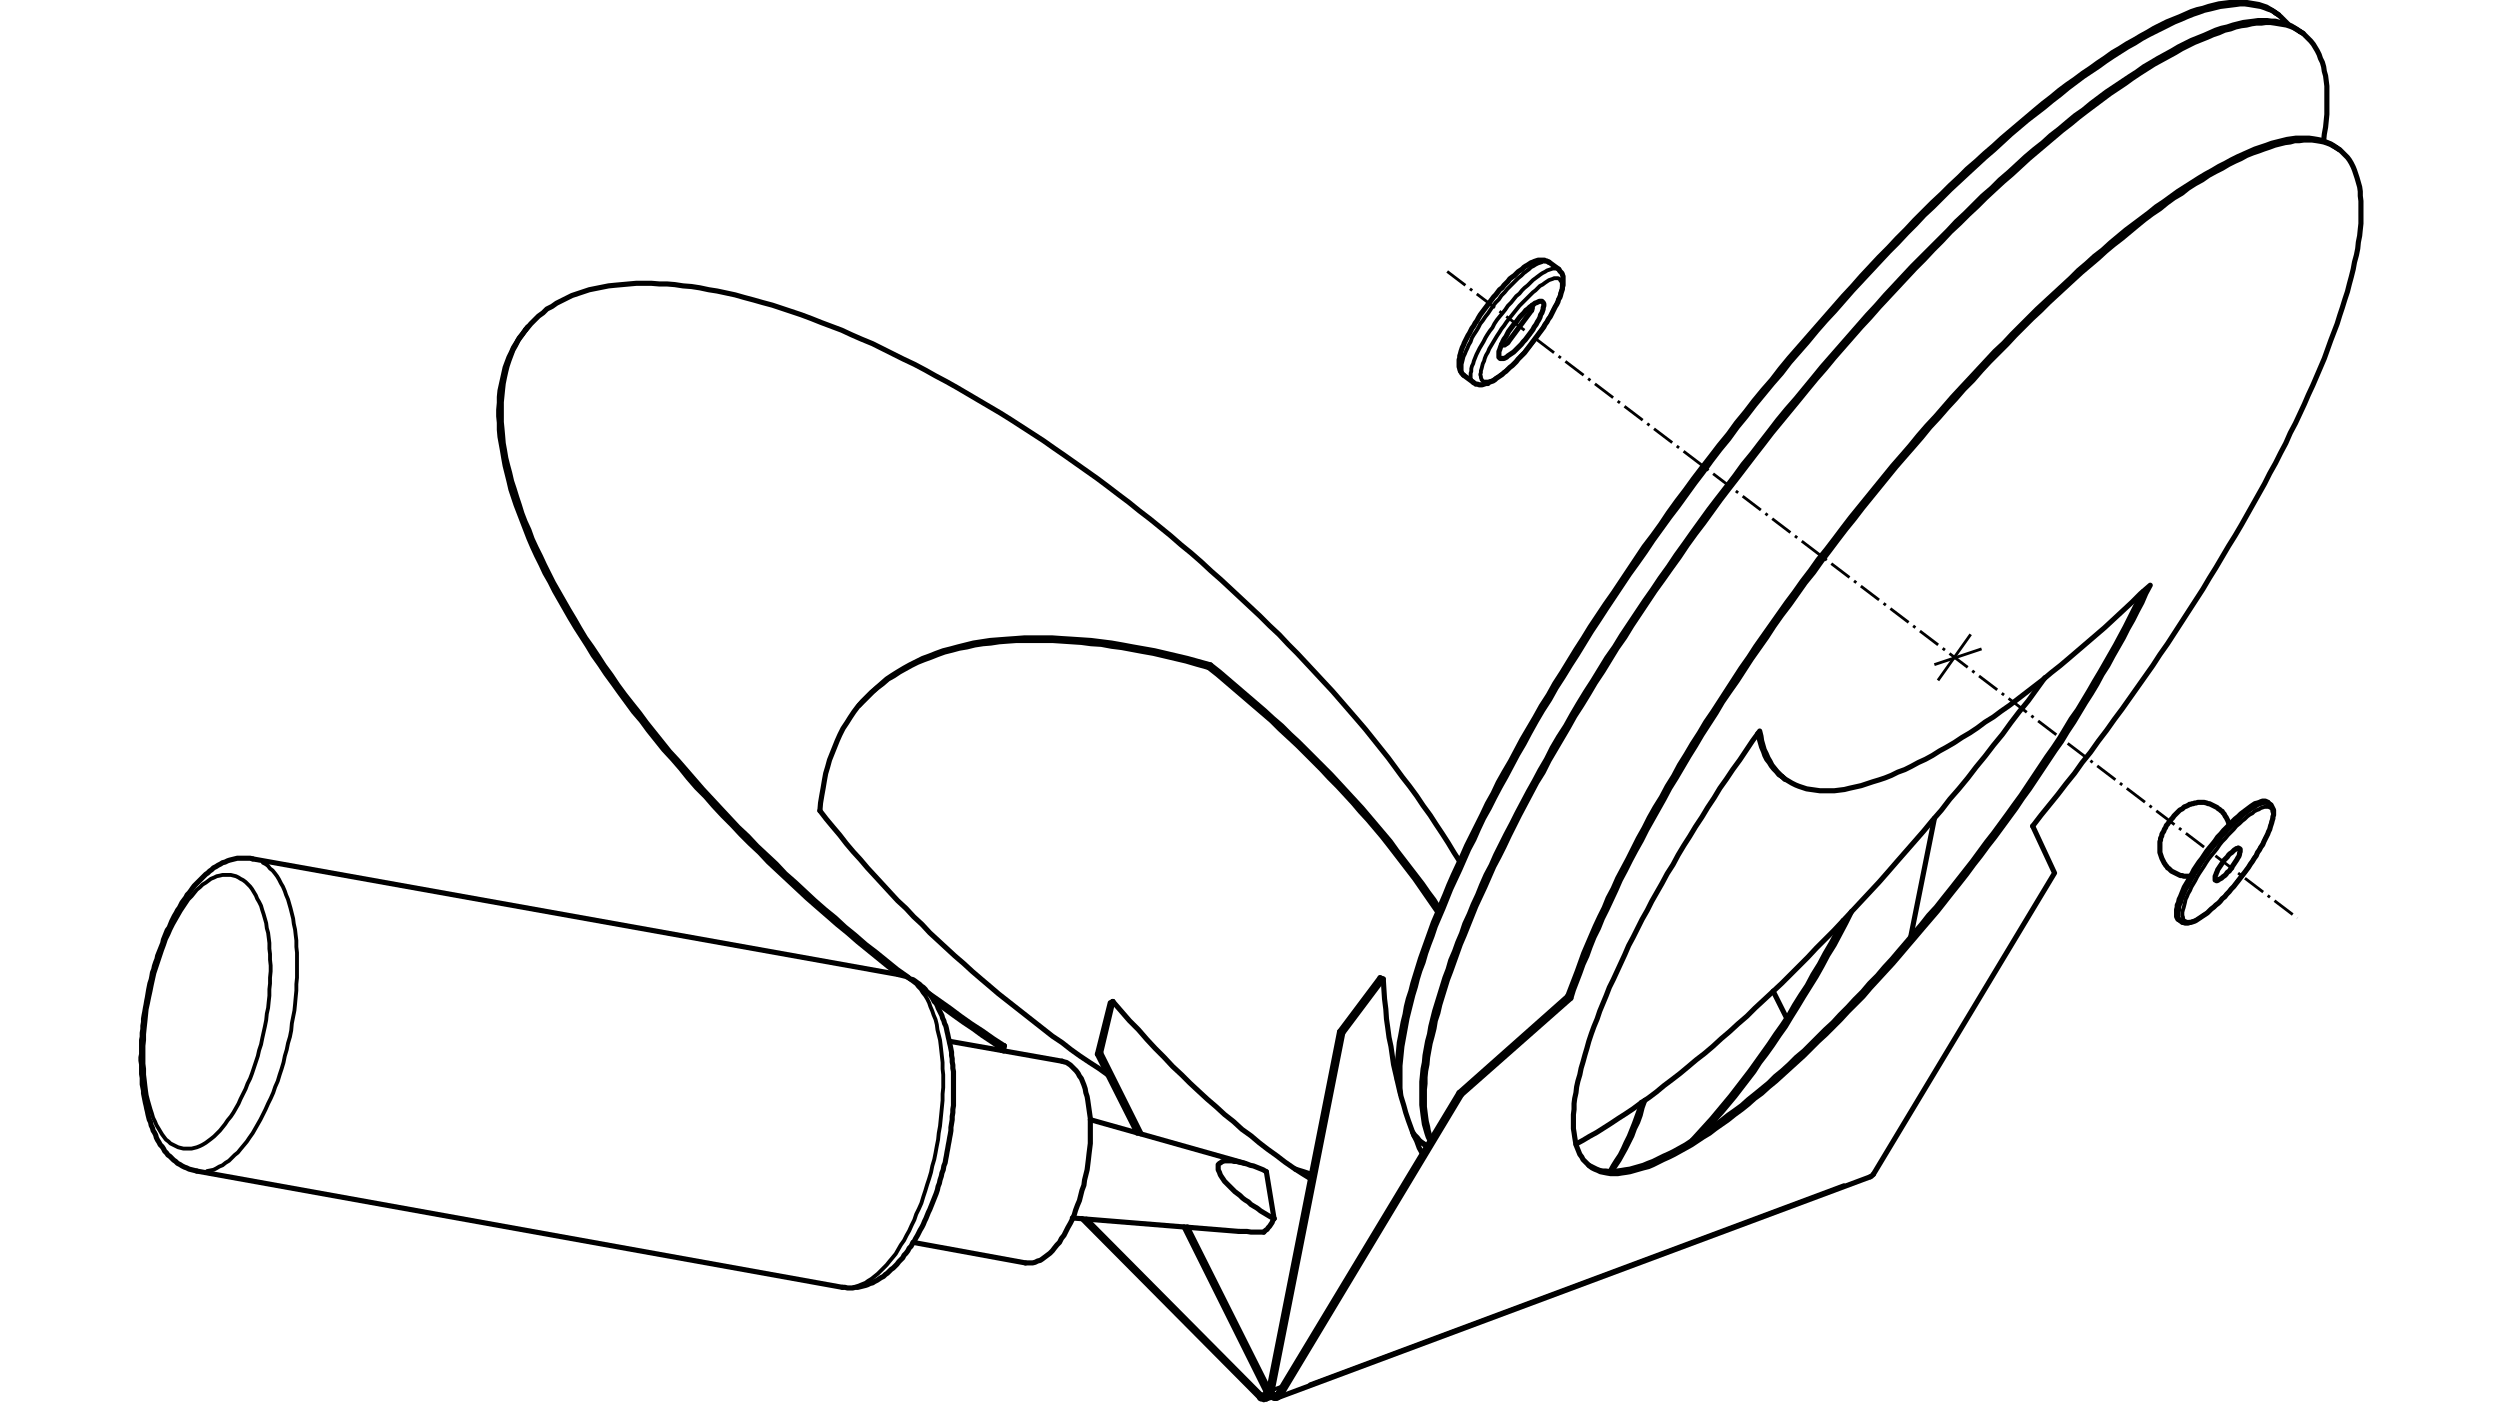 <?xml version="1.0" encoding="UTF-8" standalone="no"?>
<svg
   xmlns="http://www.w3.org/2000/svg"
   version="1.1"
   width="365.151"
   height="205.004">
  <g
     transform="translate(126.842,-535.915)"
     id="layer1">
    <g
       transform="matrix(0.417,0,0,0.417,387.969,311.787)"
       id="g9543">
      <path
         d="m -790.101,1024.161 0.225,0.45 0,0.45 0,0.45 0,0.675 -0.225,0.225 -0.225,0.45 -0.45,0.45 -0.225,0.225 -0.45,0 -0.45,0.225 -0.45,-0.225 -0.45,0 -0.45,-0.225 -0.225,-0.45"
         id="path7645"
         style="fill:none;stroke:#000000;stroke-width:1.8;stroke-linecap:round;stroke-linejoin:round;stroke-miterlimit:10;stroke-opacity:1;stroke-dasharray:none" />
      <path
         d="m -791.001,1024.611 0.9,-0.45"
         id="path7647"
         style="fill:none;stroke:#000000;stroke-width:1.35;stroke-linecap:round;stroke-linejoin:round;stroke-miterlimit:10;stroke-opacity:1;stroke-dasharray:none" />
      <path
         d="m -792.801,1026.186 0.225,0.225 0.225,0 0.45,0 0.225,0 0.225,-0.225 0.225,-0.225 0.225,-0.225 0,-0.45 0,-0.225 -0.225,-0.45"
         id="path7649"
         style="fill:none;stroke:#000000;stroke-width:1.8;stroke-linecap:round;stroke-linejoin:round;stroke-miterlimit:10;stroke-opacity:1;stroke-dasharray:none" />
      <path
         d="m -793.476,1026.861 0.675,-0.675"
         id="path7651"
         style="fill:none;stroke:#000000;stroke-width:1.35;stroke-linecap:round;stroke-linejoin:round;stroke-miterlimit:10;stroke-opacity:1;stroke-dasharray:none" />
      <path
         d="m -792.801,1025.961 1.8,-0.45"
         id="path7653"
         style="fill:none;stroke:#000000;stroke-width:1.35;stroke-linecap:round;stroke-linejoin:round;stroke-miterlimit:10;stroke-opacity:1;stroke-dasharray:none" />
      <path
         d="m -789.201,1026.861 -2.025,0.675"
         id="path7655"
         style="fill:none;stroke:#000000;stroke-width:1.8;stroke-linecap:round;stroke-linejoin:round;stroke-miterlimit:10;stroke-opacity:1;stroke-dasharray:none" />
      <path
         d="m -882.801,903.786 -3.825,-2.475 -3.825,-2.7 -3.825,-2.475 -3.825,-2.7 -3.6,-2.7 -3.825,-2.7 -3.825,-2.7"
         id="path7657"
         style="fill:none;stroke:#000000;stroke-width:1.8;stroke-linecap:round;stroke-linejoin:round;stroke-miterlimit:10;stroke-opacity:1;stroke-dasharray:none" />
      <path
         d="m -916.551,879.711 -3.825,-2.7 -3.6,-2.925 -3.6,-2.925 -3.825,-2.925 -3.6,-3.15 -3.6,-2.925 -3.375,-3.15 -3.6,-2.925 -3.6,-3.15 -3.375,-3.15 -3.375,-3.15 -3.6,-3.15 -3.15,-3.375 -3.375,-3.15 -3.375,-3.15 -3.15,-3.375 -3.375,-3.15 -3.15,-3.375 -3.15,-3.375 -2.925,-3.15 -3.15,-3.375 -2.925,-3.375 -2.925,-3.375 -2.925,-3.375 -2.925,-3.15 -2.7,-3.375 -2.7,-3.375 -2.7,-3.375 -2.475,-3.375 -2.7,-3.375 -2.475,-3.15 -2.475,-3.375 -2.25,-3.375 -2.475,-3.375 -2.025,-3.15 -2.25,-3.375 -2.25,-3.15 -2.025,-3.375 -1.8,-3.15 -2.025,-3.375 -1.8,-3.15 -1.8,-3.15 -1.8,-3.15 -1.575,-3.15 -1.575,-3.15 -1.35,-2.925 -1.575,-3.15 -1.35,-2.925 -1.125,-3.15 -1.35,-2.925 -1.125,-2.925 -0.9,-2.925 -0.9,-2.7 -0.9,-2.925 -0.9,-2.7 -0.675,-2.925 -0.675,-2.475 -0.675,-2.7 -0.45,-2.7 -0.45,-2.475 -0.225,-2.7 -0.225,-2.475 -0.225,-2.25 0,-2.475 0,-2.25 0,-2.25 0.225,-2.25 0.225,-2.25 0.225,-2.025 0.45,-2.25 0.45,-2.025 0.45,-1.8 0.675,-2.025 0.675,-1.8 0.675,-1.8 0.9,-1.575 0.9,-1.8 1.125,-1.575 1.125,-1.575 1.125,-1.35 1.125,-1.35 1.35,-1.35 1.35,-1.35 1.575,-1.125 1.35,-1.35 1.8,-0.9 1.575,-1.125 1.8,-0.9 1.8,-0.9 1.8,-0.9 2.025,-0.675 2.025,-0.675 2.025,-0.675 2.25,-0.45 2.25,-0.45 2.25,-0.45 2.25,-0.225 2.475,-0.225 2.475,-0.225 2.475,-0.225 2.7,0 2.7,0 2.7,0.225 2.7,0 2.7,0.225 2.925,0.45 2.925,0.225 2.925,0.45 3.15,0.675 2.925,0.45 3.15,0.675 3.15,0.675 3.15,0.9 3.375,0.9 3.15,0.9 3.375,0.9 3.375,1.125 3.375,1.125 3.375,1.125 3.6,1.35 3.375,1.35 3.6,1.35 3.6,1.35 3.375,1.575 3.6,1.575 3.825,1.575 3.6,1.8 3.6,1.8 3.6,1.8 3.825,1.8 3.825,2.025 3.6,2.025 3.825,2.025 3.6,2.025 3.825,2.25 3.825,2.25 3.825,2.25 3.825,2.25 3.6,2.25 3.825,2.475 3.825,2.475 3.825,2.475 3.825,2.7 3.6,2.475 3.825,2.7 3.825,2.7 3.825,2.7 3.6,2.7 3.825,2.925 3.6,2.7 3.6,2.925 3.825,2.925 3.6,2.925 3.6,2.925 3.6,3.15 3.6,2.925 3.6,3.15 3.375,3.15 3.6,3.15 3.375,3.15 3.375,3.15 3.375,3.15 3.375,3.15 3.375,3.375 3.375,3.15 3.15,3.375 3.15,3.15 3.15,3.375 3.15,3.375 2.925,3.15 3.15,3.375 2.925,3.375 2.925,3.375 2.925,3.375 2.7,3.15 2.7,3.375 2.7,3.375 2.7,3.375 2.475,3.375 2.475,3.375 2.475,3.15 2.475,3.375 2.25,3.375 2.475,3.375 2.025,3.15 2.25,3.375 2.025,3.15 2.025,3.375 2.025,3.15"
         id="path7659"
         style="fill:none;stroke:#000000;stroke-width:1.8;stroke-linecap:round;stroke-linejoin:round;stroke-miterlimit:10;stroke-opacity:1;stroke-dasharray:none" />
      <path
         d="m -883.026,905.586 0.225,-1.8"
         id="path7661"
         style="fill:none;stroke:#000000;stroke-width:1.8;stroke-linecap:round;stroke-linejoin:round;stroke-miterlimit:10;stroke-opacity:1;stroke-dasharray:none" />
      <path
         d="M -792.801,1026.186 -854.001,964.536"
         id="path7663"
         style="fill:none;stroke:#000000;stroke-width:1.8;stroke-linecap:round;stroke-linejoin:round;stroke-miterlimit:10;stroke-opacity:1;stroke-dasharray:none" />
      <path
         d="m -947.376,821.436 0.225,-2.7 0.45,-2.7 0.45,-2.475 0.45,-2.7 0.45,-2.475 0.675,-2.25 0.675,-2.475 0.9,-2.25 0.9,-2.25 0.9,-2.25 0.9,-2.025 1.125,-2.25 1.35,-2.025 1.125,-1.8 1.35,-2.025 1.35,-1.8 1.575,-1.8 1.575,-1.575 1.575,-1.575 1.8,-1.575 1.8,-1.575 1.8,-1.575 2.025,-1.35 1.8,-1.125 2.25,-1.35 2.025,-1.125 2.25,-1.125 2.25,-1.125 2.475,-0.9 2.25,-0.9 2.475,-0.9 2.7,-0.675 2.475,-0.675 2.7,-0.675 2.7,-0.675 2.925,-0.45 2.925,-0.45 2.925,-0.225 2.925,-0.225 3.15,-0.225 2.925,-0.225 3.375,0 3.15,0 3.375,0 3.15,0.225 3.6,0.225 3.375,0.225 3.375,0.225 3.6,0.45 3.6,0.45 3.825,0.675 3.6,0.675 3.825,0.675 3.825,0.675 3.825,0.9 3.825,0.9 3.825,0.9 4.05,1.125 4.05,1.125 3.15,2.475 3.15,2.7 3.15,2.7 3.15,2.7 3.15,2.7 3.15,2.7 2.925,2.7 3.15,2.7 2.925,2.925 2.925,2.7 2.925,2.925 2.925,2.925 2.925,2.925 2.7,2.7 2.7,2.925 2.7,2.925 2.7,2.925 2.7,2.925 2.475,2.925 2.475,2.925 2.475,2.925 2.475,2.925 2.25,3.15 2.25,2.925 2.25,2.925 2.25,2.925 2.25,2.925 2.025,2.925 2.025,2.7 1.8,2.925"
         id="path7665"
         style="fill:none;stroke:#000000;stroke-width:1.8;stroke-linecap:round;stroke-linejoin:round;stroke-miterlimit:10;stroke-opacity:1;stroke-dasharray:none" />
      <path
         d="m -775.251,948.786 -2.7,-0.9 -2.925,-0.9"
         id="path7667"
         style="fill:none;stroke:#000000;stroke-width:1.8;stroke-linecap:round;stroke-linejoin:round;stroke-miterlimit:10;stroke-opacity:1;stroke-dasharray:none" />
      <path
         d="m -846.576,913.911 -3.15,-2.25 -3.15,-2.025 -3.375,-2.25 -3.15,-2.25 -3.15,-2.475 -3.375,-2.25 -3.15,-2.475 -3.15,-2.475 -3.15,-2.475 -3.15,-2.475 -3.15,-2.475 -3.15,-2.475 -3.15,-2.7 -2.925,-2.475 -3.15,-2.7 -2.925,-2.7 -3.15,-2.7 -2.925,-2.7 -2.925,-2.7 -2.925,-2.7 -2.7,-2.925 -2.925,-2.7 -2.7,-2.925 -2.925,-2.7 -2.7,-2.925 -2.475,-2.7 -2.7,-2.925 -2.7,-2.925 -2.475,-2.925 -2.475,-2.7 -2.475,-2.925 -2.25,-2.925 -2.475,-2.925 -2.25,-2.7 -2.25,-2.925"
         id="path7669"
         style="fill:none;stroke:#000000;stroke-width:1.8;stroke-linecap:round;stroke-linejoin:round;stroke-miterlimit:10;stroke-opacity:1;stroke-dasharray:none" />
      <path
         d="m -730.926,856.986 -2.025,-2.925 -2.025,-2.925 -2.025,-2.925 -2.025,-2.925 -2.25,-2.925 -2.25,-2.925 -2.25,-2.925 -2.25,-2.925 -2.475,-3.15 -2.475,-2.925 -2.475,-2.925 -2.7,-2.925 -2.475,-2.925 -2.7,-2.925 -2.7,-2.925 -2.925,-2.925 -2.7,-2.925 -2.925,-2.925 -2.925,-2.925 -2.7,-2.7 -3.15,-2.925 -2.925,-2.7 -2.925,-2.925 -3.15,-2.7 -3.15,-2.7 -3.15,-2.7 -3.15,-2.7 -3.15,-2.7 -3.15,-2.7 -3.15,-2.475 -4.05,-1.125 -3.825,-1.125 -3.825,-0.9 -3.825,-0.9 -3.825,-0.9 -3.825,-0.675 -3.6,-0.675 -3.6,-0.675 -3.6,-0.45 -3.6,-0.675 -3.6,-0.225 -3.375,-0.45 -3.375,-0.225 -3.375,-0.225 -3.375,-0.225 -3.15,0 -3.375,0 -2.925,0 -3.15,0 -3.15,0.225 -2.925,0.225 -2.925,0.45 -2.7,0.225 -2.925,0.45 -2.7,0.675 -2.7,0.45 -2.475,0.675 -2.7,0.675 -2.475,0.9 -2.25,0.9 -2.475,0.9 -2.25,0.9 -2.25,1.125 -2.025,1.125 -2.025,1.125 -2.025,1.35 -2.025,1.125 -1.8,1.575 -1.8,1.35 -1.8,1.575 -1.575,1.575 -1.575,1.575 -1.575,1.575"
         id="path7671"
         style="fill:none;stroke:#000000;stroke-width:1.8;stroke-linecap:round;stroke-linejoin:round;stroke-miterlimit:10;stroke-opacity:1;stroke-dasharray:none" />
      <path
         d="m -855.576,964.311 62.1,62.55"
         id="path7673"
         style="fill:none;stroke:#000000;stroke-width:1.8;stroke-linecap:round;stroke-linejoin:round;stroke-miterlimit:10;stroke-opacity:1;stroke-dasharray:none" />
      <path
         d="m -883.701,904.686 0,0.675"
         id="path7675"
         style="fill:none;stroke:#000000;stroke-width:1.8;stroke-linecap:round;stroke-linejoin:round;stroke-miterlimit:10;stroke-opacity:1;stroke-dasharray:none" />
      <path
         d="m -1050.426,652.911 -1.125,1.575 -1.125,1.35 -0.9,1.575 -1.125,1.8 -0.675,1.575 -0.9,1.8 -0.675,1.8 -0.675,1.8 -0.45,2.025 -0.45,2.025 -0.45,2.025 -0.45,2.025 -0.225,2.25 0,2.025 -0.225,2.475 0,2.25 0.225,2.25 0,2.475 0.225,2.475 0.45,2.475 0.45,2.475 0.45,2.7 0.45,2.475 0.675,2.7 0.675,2.7 0.675,2.925 0.9,2.7 0.9,2.7 1.125,2.925 1.125,2.925 1.125,2.925 1.125,2.925 1.35,3.15 1.35,2.925 1.575,3.15 1.35,2.925 1.8,3.15 1.575,3.15 1.8,3.15 1.8,3.15 1.8,3.15 2.025,3.375 2.025,3.15 2.025,3.15 2.025,3.375 2.25,3.15 2.25,3.375 2.475,3.375 2.25,3.15 2.475,3.375 2.475,3.375 2.7,3.15 2.475,3.375 2.7,3.375 2.7,3.375 2.925,3.15 2.925,3.375 2.7,3.375 2.925,3.375 3.15,3.15 2.925,3.375 3.15,3.375 3.15,3.15 3.15,3.375 3.15,3.15 3.375,3.15 3.15,3.375 3.375,3.15 3.375,3.15 3.375,3.15 3.375,3.15 3.6,3.15 3.375,2.925 3.6,3.15 3.6,2.925 3.6,3.15 3.6,2.925 3.6,2.925 3.6,2.925 3.6,2.7"
         id="path7677"
         style="fill:none;stroke:#000000;stroke-width:1.8;stroke-linecap:round;stroke-linejoin:round;stroke-miterlimit:10;stroke-opacity:1;stroke-dasharray:none" />
      <path
         d="m -907.101,888.261 3.375,2.475 3.375,2.475 3.15,2.25 3.375,2.25 3.375,2.475 3.375,2.25 3.375,2.25"
         id="path7679"
         style="fill:none;stroke:#000000;stroke-width:1.8;stroke-linecap:round;stroke-linejoin:round;stroke-miterlimit:10;stroke-opacity:1;stroke-dasharray:none" />
      <path
         d="m -810.576,770.361 -0.675,0.9"
         id="path7681"
         style="fill:none;stroke:#000000;stroke-width:1.8;stroke-linecap:round;stroke-linejoin:round;stroke-miterlimit:10;stroke-opacity:1;stroke-dasharray:none" />
      <path
         d="m -882.801,903.786 -0.9,0.9"
         id="path7683"
         style="fill:none;stroke:#000000;stroke-width:1.8;stroke-linecap:round;stroke-linejoin:round;stroke-miterlimit:10;stroke-opacity:1;stroke-dasharray:none" />
      <path
         d="m -613.476,884.661 4.725,9.45"
         id="path7685"
         style="fill:none;stroke:#000000;stroke-width:1.8;stroke-linecap:round;stroke-linejoin:round;stroke-miterlimit:10;stroke-opacity:1;stroke-dasharray:none" />
      <path
         d="m -844.776,888.261 2.925,3.375 2.925,3.375 3.15,3.15 2.925,3.375 2.925,3.15 3.15,3.15 2.925,3.15 3.15,2.925 2.925,2.925 3.15,2.925 2.925,2.7 3.15,2.7 2.925,2.7 3.15,2.475 2.925,2.7 3.15,2.25 2.925,2.475 2.925,2.25 3.15,2.25 2.925,2.25 2.925,2.025 3.15,2.025 2.925,1.8"
         id="path7687"
         style="fill:none;stroke:#000000;stroke-width:1.8;stroke-linecap:round;stroke-linejoin:round;stroke-miterlimit:10;stroke-opacity:1;stroke-dasharray:none" />
      <path
         d="m -670.176,947.886 1.35,-2.025 1.35,-2.025 1.125,-2.025 1.125,-2.025 1.125,-2.25 1.125,-2.25 0.9,-2.475 1.125,-2.25 0.9,-2.475 0.675,-2.7 0.9,-2.475"
         id="path7689"
         style="fill:none;stroke:#000000;stroke-width:1.8;stroke-linecap:round;stroke-linejoin:round;stroke-miterlimit:10;stroke-opacity:1;stroke-dasharray:none" />
      <path
         d="m -849.051,906.261 4.275,-18"
         id="path7691"
         style="fill:none;stroke:#000000;stroke-width:1.8;stroke-linecap:round;stroke-linejoin:round;stroke-miterlimit:10;stroke-opacity:1;stroke-dasharray:none" />
      <path
         d="m -790.101,1024.161 -28.575,-56.925"
         id="path7693"
         style="fill:none;stroke:#000000;stroke-width:1.8;stroke-linecap:round;stroke-linejoin:round;stroke-miterlimit:10;stroke-opacity:1;stroke-dasharray:none" />
      <path
         d="m -834.876,934.611 -14.175,-28.35"
         id="path7695"
         style="fill:none;stroke:#000000;stroke-width:1.8;stroke-linecap:round;stroke-linejoin:round;stroke-miterlimit:10;stroke-opacity:1;stroke-dasharray:none" />
      <path
         d="m -659.601,923.586 -0.675,2.475 -0.9,2.475 -0.9,2.475 -0.9,2.25 -0.9,2.25 -1.125,2.25 -0.9,2.025 -1.125,2.25 -1.35,2.025 -1.125,1.8 -1.125,2.025"
         id="path7697"
         style="fill:none;stroke:#000000;stroke-width:1.8;stroke-linecap:round;stroke-linejoin:round;stroke-miterlimit:10;stroke-opacity:1;stroke-dasharray:none" />
      <path
         d="m -849.051,906.261 -1.125,0.45 4.5,-18 0.9,-0.45"
         id="path7699"
         style="fill:none;stroke:#000000;stroke-width:1.8;stroke-linecap:round;stroke-linejoin:round;stroke-miterlimit:10;stroke-opacity:1;stroke-dasharray:none" />
      <path
         d="m -850.176,906.711 13.95,27.675"
         id="path7701"
         style="fill:none;stroke:#000000;stroke-width:1.8;stroke-linecap:round;stroke-linejoin:round;stroke-miterlimit:10;stroke-opacity:1;stroke-dasharray:none" />
      <path
         d="m -819.801,967.236 28.575,57.375"
         id="path7703"
         style="fill:none;stroke:#000000;stroke-width:1.8;stroke-linecap:round;stroke-linejoin:round;stroke-miterlimit:10;stroke-opacity:1;stroke-dasharray:none" />
      <path
         d="m -1049.751,652.011 -0.675,0.9"
         id="path7705"
         style="fill:none;stroke:#000000;stroke-width:1.8;stroke-linecap:round;stroke-linejoin:round;stroke-miterlimit:10;stroke-opacity:1;stroke-dasharray:none" />
      <path
         d="m -579.501,949.686 0.45,-0.225 0.225,-0.225 0.225,-0.225 0.225,-0.225"
         id="path7707"
         style="fill:none;stroke:#000000;stroke-width:1.8;stroke-linecap:round;stroke-linejoin:round;stroke-miterlimit:10;stroke-opacity:1;stroke-dasharray:none" />
      <path
         d="m -786.051,1026.411 -0.225,0.225 -0.45,0.225 -0.225,0.225 -0.45,0.225 -0.45,0 -0.45,0 -0.45,-0.225 -0.45,-0.225 -0.225,-0.45 -0.45,-0.225 -0.225,-0.45 0,-0.675 0,-0.45 0,-0.45"
         id="path7709"
         style="fill:none;stroke:#000000;stroke-width:1.8;stroke-linecap:round;stroke-linejoin:round;stroke-miterlimit:10;stroke-opacity:1;stroke-dasharray:none" />
      <path
         d="m -786.951,1025.736 0.9,0.45"
         id="path7711"
         style="fill:none;stroke:#000000;stroke-width:1.35;stroke-linecap:round;stroke-linejoin:round;stroke-miterlimit:10;stroke-opacity:1;stroke-dasharray:none" />
      <path
         d="m -788.976,1024.611 0,0.225 0,0.45 0.225,0.225 0.225,0.225 0.225,0.225 0.225,0 0.225,0.225 0.45,-0.225 0.225,-0.225 0.225,-0.225"
         id="path7713"
         style="fill:none;stroke:#000000;stroke-width:1.8;stroke-linecap:round;stroke-linejoin:round;stroke-miterlimit:10;stroke-opacity:1;stroke-dasharray:none" />
      <path
         d="m -790.101,1024.161 0.9,0.45"
         id="path7715"
         style="fill:none;stroke:#000000;stroke-width:1.35;stroke-linecap:round;stroke-linejoin:round;stroke-miterlimit:10;stroke-opacity:1;stroke-dasharray:none" />
      <path
         d="m -775.701,1022.361 186.975,-69.75"
         id="path7717"
         style="fill:none;stroke:#000000;stroke-width:1.35;stroke-linecap:round;stroke-linejoin:round;stroke-miterlimit:10;stroke-opacity:1;stroke-dasharray:none" />
      <path
         d="m -788.976,1024.386 3.15,-1.125"
         id="path7719"
         style="fill:none;stroke:#000000;stroke-width:1.35;stroke-linecap:round;stroke-linejoin:round;stroke-miterlimit:10;stroke-opacity:1;stroke-dasharray:none" />
      <path
         d="m -787.176,1027.086 207.675,-77.4"
         id="path7721"
         style="fill:none;stroke:#000000;stroke-width:1.8;stroke-linecap:round;stroke-linejoin:round;stroke-miterlimit:10;stroke-opacity:1;stroke-dasharray:none" />
      <path
         d="m -786.051,1026.411 63.45,-105.525 -0.9,-0.675 -63.45,105.3"
         id="path7723"
         style="fill:none;stroke:#000000;stroke-width:1.8;stroke-linecap:round;stroke-linejoin:round;stroke-miterlimit:10;stroke-opacity:1;stroke-dasharray:none" />
      <path
         d="m -685.476,886.461 -38.025,33.75"
         id="path7725"
         style="fill:none;stroke:#000000;stroke-width:1.8;stroke-linecap:round;stroke-linejoin:round;stroke-miterlimit:10;stroke-opacity:1;stroke-dasharray:none" />
      <path
         d="m -416.151,589.236 -0.9,-0.675 -1.125,-0.675 -1.125,-0.45 -1.125,-0.45 -1.35,-0.45 -1.125,-0.225 -1.35,-0.225 -1.575,-0.225 -1.35,0 -1.575,0 -1.575,0 -1.575,0.225 -1.575,0.225 -1.8,0.45 -1.8,0.45 -1.8,0.45 -1.8,0.675 -2.025,0.675 -2.025,0.675 -2.025,0.9 -2.025,0.9 -2.025,0.9 -2.25,1.125 -2.025,1.125 -2.25,1.125 -2.25,1.35 -2.475,1.35 -2.25,1.35 -2.475,1.575 -2.475,1.575 -2.475,1.575 -2.475,1.8 -2.475,1.8 -2.7,1.8 -2.475,2.025 -2.7,2.025 -2.7,2.025 -2.7,2.025 -2.7,2.25 -2.7,2.25 -2.7,2.475 -2.925,2.25 -2.7,2.475 -2.925,2.475 -2.7,2.7 -2.925,2.7 -2.925,2.7 -2.925,2.7 -2.925,2.7 -2.925,2.925 -2.925,2.925 -2.925,2.925 -2.925,3.15 -3.15,2.925 -2.925,3.15 -2.925,3.15 -2.925,3.15 -3.15,3.375 -2.925,3.15 -2.925,3.375 -2.925,3.375 -3.15,3.375 -2.925,3.375 -2.925,3.6 -2.925,3.375 -3.15,3.6 -2.925,3.6 -2.925,3.6 -2.925,3.6 -2.925,3.6 -2.925,3.6 -2.925,3.825 -2.7,3.6 -2.925,3.825 -2.925,3.6 -2.7,3.825 -2.925,3.825 -2.7,3.825 -2.7,3.6 -2.7,3.825 -2.7,3.825 -2.7,3.825 -2.7,3.825 -2.475,3.825 -2.7,3.825 -2.475,3.825 -2.475,3.825 -2.475,3.825 -2.475,3.825 -2.475,3.6 -2.25,3.825 -2.475,3.825 -2.25,3.825 -2.25,3.6 -2.025,3.825 -2.25,3.6 -2.025,3.825 -2.25,3.6 -2.025,3.6 -1.8,3.6 -2.025,3.6 -1.8,3.6 -1.8,3.6 -1.8,3.375 -1.8,3.375 -1.575,3.6 -1.8,3.375 -1.35,3.375 -1.575,3.15 -1.575,3.375 -1.35,3.15 -1.35,3.15 -1.35,3.15 -1.125,3.15 -1.125,3.15 -1.125,2.925 -1.125,2.925 -1.125,2.925"
         id="path7727"
         style="fill:none;stroke:#000000;stroke-width:1.8;stroke-linecap:round;stroke-linejoin:round;stroke-miterlimit:10;stroke-opacity:1;stroke-dasharray:none" />
      <path
         d="m -610.326,809.511 -1.125,-0.675 -0.9,-1.125 -0.9,-0.9 -0.9,-1.125 -0.675,-1.125 -0.9,-1.125 -0.675,-1.35 -0.45,-1.35 -0.675,-1.575 -0.45,-1.575 -0.45,-1.575 -0.45,-1.575"
         id="path7729"
         style="fill:none;stroke:#000000;stroke-width:1.8;stroke-linecap:round;stroke-linejoin:round;stroke-miterlimit:10;stroke-opacity:1;stroke-dasharray:none" />
      <path
         d="m -678.051,945.636 0.9,0.45 0.9,0.45 0.9,0.45 1.125,0.45 1.125,0.225 1.125,0 1.35,0.225 1.125,0 1.35,-0.225 1.575,-0.225 1.35,-0.225 1.575,-0.225 1.575,-0.45 1.575,-0.45 1.575,-0.45 1.575,-0.675 1.8,-0.675 1.8,-0.9 1.8,-0.9 2.025,-0.9 1.8,-0.9 2.025,-1.125 2.025,-1.125 2.025,-1.35 2.025,-1.35 2.025,-1.35 2.25,-1.35 2.025,-1.575 2.25,-1.575 2.25,-1.8 2.25,-1.575 2.475,-1.8 2.25,-2.025 2.25,-1.8 2.475,-2.025 2.475,-2.025 2.25,-2.25 2.475,-2.025 2.475,-2.25 2.475,-2.475 2.7,-2.25 2.475,-2.475 2.475,-2.475 2.475,-2.475 2.7,-2.475 2.475,-2.7 2.7,-2.7 2.475,-2.7 2.7,-2.7 2.475,-2.925 2.7,-2.7 2.475,-2.925 2.7,-2.925 2.475,-2.925 2.7,-3.15 2.475,-2.925 2.7,-3.15 2.475,-3.15 2.7,-2.925 2.475,-3.15 2.7,-3.375 2.475,-3.15 2.475,-3.15 2.475,-3.15 2.475,-3.375 2.475,-3.375 2.475,-3.15 2.475,-3.375 2.475,-3.375 2.25,-3.15 2.475,-3.375 2.25,-3.375 2.25,-3.375 2.25,-3.375 2.25,-3.375 2.25,-3.15 2.25,-3.375 2.025,-3.375 2.025,-3.375 2.25,-3.15 2.025,-3.375 2.025,-3.375 1.8,-3.15 2.025,-3.375 1.8,-3.15 1.8,-3.15 1.8,-3.15 1.8,-3.375 1.575,-2.925 1.575,-3.15 1.575,-3.15 1.575,-3.15 1.575,-2.925"
         id="path7731"
         style="fill:none;stroke:#000000;stroke-width:1.8;stroke-linecap:round;stroke-linejoin:round;stroke-miterlimit:10;stroke-opacity:1;stroke-dasharray:none" />
      <path
         d="m -618.201,793.536 0.45,1.8 0.225,1.575 0.45,1.575 0.45,1.575 0.675,1.35 0.675,1.575 0.675,1.125 0.675,1.35 0.9,1.125 0.9,1.125 0.9,0.9 0.9,0.9 1.125,0.9 1.125,0.675 1.125,0.675 1.35,0.675 1.125,0.45 1.35,0.45 1.35,0.45 1.575,0.225 1.575,0.225 1.575,0.225 1.575,0 1.575,0 1.8,0 1.8,-0.225 1.8,-0.225 1.8,-0.45 2.025,-0.45 2.025,-0.45 2.025,-0.675 2.025,-0.675 2.25,-0.675 2.025,-0.675 2.25,-0.9 2.25,-1.125 2.475,-0.9 2.25,-1.125 2.475,-1.35 2.475,-1.125 2.475,-1.35 2.475,-1.575 2.475,-1.35 2.7,-1.575 2.7,-1.8 2.7,-1.575 2.7,-1.8 2.7,-2.025 2.925,-1.8 2.7,-2.025 2.925,-2.025 2.925,-2.25 2.925,-2.25 2.925,-2.25 2.925,-2.25 2.925,-2.475 3.15,-2.475 2.925,-2.475 3.15,-2.7 3.15,-2.7 3.15,-2.7 3.15,-2.7 3.15,-2.925 3.15,-2.925 3.15,-2.925 3.15,-3.15 3.375,-2.925 -1.575,2.925 -1.35,3.15 -1.575,2.925 -1.575,3.15 -1.8,3.15 -1.575,3.15 -1.8,3.15 -1.8,3.15 -1.8,3.375 -2.025,3.15 -1.8,3.375 -2.025,3.375 -2.025,3.15 -2.025,3.375 -2.025,3.375 -2.25,3.375 -2.025,3.375 -2.25,3.15 -2.25,3.375 -2.25,3.375 -2.25,3.375 -2.25,3.375 -2.475,3.375 -2.25,3.375 -2.475,3.375 -2.475,3.375 -2.475,3.375 -2.475,3.15 -2.475,3.375 -2.475,3.15 -2.475,3.375 -2.475,3.15 -2.7,3.375 -2.475,3.15 -2.475,3.15 -2.7,3.15 -2.7,3.15 -2.475,2.925 -2.7,3.15 -2.475,2.925 -2.7,3.15 -2.7,2.925 -2.475,2.7 -2.7,2.925 -2.475,2.925 -2.7,2.7 -2.7,2.7 -2.475,2.7 -2.7,2.7 -2.475,2.475 -2.7,2.475 -2.475,2.475 -2.475,2.475 -2.475,2.25 -2.475,2.25 -2.475,2.25 -2.475,2.25 -2.475,2.025 -2.475,2.25 -2.475,1.8 -2.25,2.025 -2.25,1.8 -2.475,1.8 -2.25,1.8 -2.25,1.575 -2.25,1.575 -2.025,1.575 -2.25,1.35 -2.025,1.35 -2.025,1.35 -2.025,1.125 -2.025,1.125 -2.025,1.125 -1.8,0.9 -2.025,0.9 -1.8,0.9 -1.8,0.9 -1.575,0.675 -1.8,0.45 -1.575,0.45 -1.575,0.45 -1.575,0.45 -1.35,0.225 -1.575,0.225 -1.35,0.225 -1.35,0 -1.125,0 -1.35,-0.225 -1.125,-0.225 -1.125,-0.225 -0.9,-0.45 -1.125,-0.45 -0.9,-0.45 -0.9,-0.675 -0.675,-0.675 -0.675,-0.675 -0.9,-0.9 -0.45,-0.9 -0.675,-0.9 -0.45,-1.125 -0.45,-1.125 -0.45,-1.125 -0.225,-1.35 -0.225,-1.35 -0.225,-1.575 -0.225,-1.35 0,-1.575 0,-1.8 0,-1.575 0.225,-1.8 0,-2.025 0.225,-1.8 0.45,-2.025 0.225,-2.025 0.45,-2.025 0.675,-2.25 0.45,-2.25 0.675,-2.25 0.675,-2.475 0.675,-2.25 0.675,-2.475 0.9,-2.7 0.9,-2.475 1.125,-2.7 0.9,-2.7 1.125,-2.7 1.125,-2.7 1.125,-2.925 1.35,-2.7 1.35,-2.925 1.35,-2.925 1.35,-2.925 1.35,-3.15 1.575,-2.925 1.575,-3.15 1.575,-3.15 1.8,-3.15 1.575,-3.15 1.8,-3.15 1.8,-3.15 1.8,-3.375 2.025,-3.15 1.8,-3.375 2.025,-3.375 2.025,-3.15 2.025,-3.375 2.25,-3.375 2.025,-3.375 2.25,-3.375 2.025,-3.375 2.25,-3.15 2.25,-3.375 2.475,-3.375 2.25,-3.375 2.25,-3.375 2.475,-3.375"
         id="path7733"
         style="fill:none;stroke:#000000;stroke-width:1.8;stroke-linecap:round;stroke-linejoin:round;stroke-miterlimit:10;stroke-opacity:1;stroke-dasharray:none" />
      <path
         d="m -522.576,826.836 7.65,16.425 -63.45,105.525"
         id="path7735"
         style="fill:none;stroke:#000000;stroke-width:1.8;stroke-linecap:round;stroke-linejoin:round;stroke-miterlimit:10;stroke-opacity:1;stroke-dasharray:none" />
      <path
         d="m -684.351,887.136 0.9,-2.925 1.125,-2.925 1.125,-2.925 1.125,-3.15 1.35,-2.925 1.125,-3.15 1.35,-3.375 1.575,-3.15 1.35,-3.375 1.575,-3.15 1.575,-3.375 1.575,-3.375 1.575,-3.6 1.8,-3.375 1.8,-3.6 1.8,-3.375 2.025,-3.6 1.8,-3.6 2.025,-3.6 2.025,-3.6 2.025,-3.6 2.025,-3.825 2.25,-3.6 2.25,-3.825 2.25,-3.825 2.25,-3.6 2.25,-3.825 2.475,-3.825 2.475,-3.825 2.25,-3.825 2.475,-3.6 2.7,-3.825 2.475,-3.825 2.475,-3.825 2.7,-3.825 2.7,-3.825 2.475,-3.825 2.7,-3.825 2.925,-3.825 2.7,-3.825 2.7,-3.825 2.925,-3.6 2.7,-3.825 2.925,-3.825 2.7,-3.6 2.925,-3.825 2.925,-3.6 2.925,-3.825 2.925,-3.6 2.925,-3.6 2.925,-3.6 2.925,-3.6 2.925,-3.375 3.15,-3.6 2.925,-3.375 2.925,-3.6 3.15,-3.375 2.925,-3.375 2.925,-3.15 2.925,-3.375 3.15,-3.15 2.925,-3.375 2.925,-3.15 3.15,-3.15 2.925,-2.925 2.925,-3.15 2.925,-2.925 2.925,-2.925 2.925,-2.7 2.925,-2.925 2.925,-2.7 2.925,-2.7 2.925,-2.7 2.7,-2.475 2.925,-2.475 2.925,-2.475 2.7,-2.475 2.7,-2.25 2.925,-2.25 2.7,-2.25 2.7,-2.25 2.475,-2.025 2.7,-2.025 2.7,-1.8 2.475,-2.025 2.475,-1.8 2.7,-1.575 2.25,-1.8 2.475,-1.575 2.475,-1.35 2.25,-1.575 2.475,-1.35 2.25,-1.125 2.25,-1.35 2.25,-1.125 2.025,-0.9 2.025,-1.125 2.25,-0.9 2.025,-0.675 1.8,-0.675 2.025,-0.675 1.8,-0.675 1.8,-0.45 1.8,-0.45 1.8,-0.225 1.575,-0.45 1.575,0 1.575,-0.225 1.575,0 1.35,0 1.575,0.225 1.35,0.225 1.125,0.225 1.35,0.45 1.125,0.45 1.125,0.675 0.9,0.45 1.125,0.675 0.9,0.9 0.9,0.9 0.9,0.9 0.675,0.9 0.675,1.125 0.675,1.35 0.45,1.125 0.45,1.35 0.45,1.35 0.45,1.575 0.45,1.575 0.225,1.575 0,1.575 0.225,1.8 0,1.8 0,2.025 0,1.8 0,2.25 -0.225,2.025 -0.225,2.25 -0.45,2.25 -0.225,2.25 -0.45,2.25 -0.675,2.475 -0.45,2.475 -0.675,2.7 -0.675,2.475 -0.675,2.7 -0.9,2.7 -0.9,2.925 -0.9,2.7 -0.9,2.925 -1.125,2.925 -1.125,2.925 -1.125,3.15 -1.125,3.15 -1.35,3.15 -1.35,3.15 -1.35,3.15 -1.575,3.375 -1.35,3.15 -1.575,3.375 -1.575,3.375 -1.8,3.375 -1.575,3.6 -1.8,3.375 -1.8,3.6 -2.025,3.6 -1.8,3.6 -2.025,3.6 -2.025,3.6 -2.025,3.6 -2.025,3.6 -2.25,3.825 -2.25,3.6 -2.25,3.825 -2.25,3.825 -2.25,3.6 -2.25,3.825 -2.475,3.825 -2.475,3.825 -2.475,3.825 -2.475,3.825 -2.475,3.825 -2.7,3.825 -2.475,3.825 -2.7,3.825 -2.7,3.825 -2.7,3.825 -2.7,3.825 -2.7,3.6 -2.7,3.825 -2.925,3.825 -2.7,3.825 -2.925,3.6 -2.7,3.825 -2.925,3.6 -2.925,3.825 -2.925,3.6 -2.925,3.6 -2.925,3.825"
         id="path7737"
         style="fill:none;stroke:#000000;stroke-width:1.8;stroke-linecap:round;stroke-linejoin:round;stroke-miterlimit:10;stroke-opacity:1;stroke-dasharray:none" />
      <path
         d="m -722.601,920.886 38.25,-33.75 -1.125,-0.675"
         id="path7739"
         style="fill:none;stroke:#000000;stroke-width:1.8;stroke-linecap:round;stroke-linejoin:round;stroke-miterlimit:10;stroke-opacity:1;stroke-dasharray:none" />
      <path
         d="m -751.176,879.936 -14.175,18.9 -24.75,125.325"
         id="path7741"
         style="fill:none;stroke:#000000;stroke-width:1.8;stroke-linecap:round;stroke-linejoin:round;stroke-miterlimit:10;stroke-opacity:1;stroke-dasharray:none" />
      <path
         d="m -588.951,859.911 -2.025,3.825 -2.025,3.825 -2.25,3.825 -2.025,3.825 -2.25,3.6 -2.025,3.825 -2.25,3.375 -2.25,3.6 -2.025,3.6 -2.25,3.375 -2.25,3.15 -2.25,3.375 -2.25,3.15 -2.25,3.15 -2.25,3.15 -2.25,2.925 -2.25,2.925 -2.25,2.925 -2.25,2.7 -2.25,2.7 -2.25,2.7 -2.25,2.475 -2.25,2.475 -2.25,2.475"
         id="path7743"
         style="fill:none;stroke:#000000;stroke-width:1.8;stroke-linecap:round;stroke-linejoin:round;stroke-miterlimit:10;stroke-opacity:1;stroke-dasharray:none" />
      <path
         d="m -788.976,1024.611 24.75,-125.325 -1.125,-0.45"
         id="path7745"
         style="fill:none;stroke:#000000;stroke-width:1.8;stroke-linecap:round;stroke-linejoin:round;stroke-miterlimit:10;stroke-opacity:1;stroke-dasharray:none" />
      <path
         d="m -764.226,899.286 14.175,-18.9 -1.125,-0.45"
         id="path7747"
         style="fill:none;stroke:#000000;stroke-width:1.8;stroke-linecap:round;stroke-linejoin:round;stroke-miterlimit:10;stroke-opacity:1;stroke-dasharray:none" />
      <path
         d="m -750.051,880.386 0.225,3.6 0.225,3.375 0.45,3.6 0.225,3.375 0.45,3.15 0.45,3.375 0.675,3.15 0.45,3.15 0.45,3.15 0.675,2.925 0.675,2.925 0.675,2.925 0.675,2.7 0.9,2.925 0.675,2.475 0.9,2.7 0.9,2.475 0.9,2.475 1.125,2.25 0.9,2.475 1.125,2.025"
         id="path7749"
         style="fill:none;stroke:#000000;stroke-width:1.8;stroke-linecap:round;stroke-linejoin:round;stroke-miterlimit:10;stroke-opacity:1;stroke-dasharray:none" />
      <path
         d="m -638.226,934.611 2.25,-2.475 2.25,-2.7 2.25,-2.475 2.25,-2.7 2.25,-2.7 2.25,-2.925 2.25,-2.925 2.25,-2.925 2.025,-3.15 2.25,-2.925 2.25,-3.15 2.25,-3.375 2.25,-3.15 2.025,-3.375 2.25,-3.6 2.025,-3.375 2.25,-3.6 2.25,-3.6 2.025,-3.6 2.025,-3.825 2.25,-3.6 2.025,-3.825 2.025,-3.825 2.025,-4.05"
         id="path7751"
         style="fill:none;stroke:#000000;stroke-width:1.8;stroke-linecap:round;stroke-linejoin:round;stroke-miterlimit:10;stroke-opacity:1;stroke-dasharray:none" />
      <path
         d="m -557.001,824.136 -8.325,41.625"
         id="path7753"
         style="fill:none;stroke:#000000;stroke-width:1.8;stroke-linecap:round;stroke-linejoin:round;stroke-miterlimit:10;stroke-opacity:1;stroke-dasharray:none" />
      <path
         d="m -610.326,809.511 0.9,0.9"
         id="path7755"
         style="fill:none;stroke:#000000;stroke-width:1.8;stroke-linecap:round;stroke-linejoin:round;stroke-miterlimit:10;stroke-opacity:1;stroke-dasharray:none" />
      <path
         d="m -416.151,589.236 0.9,0.675"
         id="path7757"
         style="fill:none;stroke:#000000;stroke-width:1.8;stroke-linecap:round;stroke-linejoin:round;stroke-miterlimit:10;stroke-opacity:1;stroke-dasharray:none" />
      <path
         d="m -800.451,968.811 1.35,0 1.35,0 1.35,0.225 1.575,0 1.35,0 1.575,0"
         id="path7759"
         style="fill:none;stroke:#000000;stroke-width:1.8;stroke-linecap:round;stroke-linejoin:round;stroke-miterlimit:10;stroke-opacity:1;stroke-dasharray:none" />
      <path
         d="m -788.301,964.311 -1.35,-0.675 -1.125,-0.675 -1.125,-0.675 -1.125,-0.675 -1.125,-0.9 -1.125,-0.675 -1.125,-0.675 -0.9,-0.9 -1.125,-0.675 -0.9,-0.675 -0.9,-0.9 -0.9,-0.675 -0.9,-0.675 -0.9,-0.9 -0.675,-0.675 -0.675,-0.675 -0.675,-0.675 -0.675,-0.675 -0.45,-0.675 -0.45,-0.675 -0.45,-0.675 -0.225,-0.45 -0.225,-0.675 -0.225,-0.45 -0.225,-0.45 0,-0.45 0,-0.45 0,-0.45 0,-0.45 0.225,-0.225 0.225,-0.225 0.45,-0.225 0.225,-0.225 0.45,-0.225 0.675,-0.225 0.45,0 0.675,0 0.675,0 0.675,0 0.9,0.225 0.9,0 0.675,0.225 1.125,0.225 0.9,0.225 0.9,0.225 1.125,0.45 1.125,0.225 1.125,0.45 1.125,0.45 1.125,0.45 1.125,0.675"
         id="path7761"
         style="fill:none;stroke:#000000;stroke-width:1.8;stroke-linecap:round;stroke-linejoin:round;stroke-miterlimit:10;stroke-opacity:1;stroke-dasharray:none" />
      <path
         d="m -791.001,947.886 2.7,16.425"
         id="path7763"
         style="fill:none;stroke:#000000;stroke-width:1.8;stroke-linecap:round;stroke-linejoin:round;stroke-miterlimit:10;stroke-opacity:1;stroke-dasharray:none" />
      <path
         d="m -791.901,969.036 0.225,-0.225 0.45,-0.45 0.45,-0.225 0.45,-0.675 0.45,-0.45 0.45,-0.675 0.45,-0.675 0.225,-0.675 0.45,-0.675"
         id="path7765"
         style="fill:none;stroke:#000000;stroke-width:1.8;stroke-linecap:round;stroke-linejoin:round;stroke-miterlimit:10;stroke-opacity:1;stroke-dasharray:none" />
      <path
         d="m -875.376,979.836 0.9,0 0.9,0 0.675,0 0.9,-0.225 0.9,-0.45 0.9,-0.225 0.675,-0.45 0.9,-0.675 0.9,-0.675 0.9,-0.675 0.9,-0.9 0.675,-0.9 0.9,-1.125 0.9,-0.9 0.675,-1.35 0.9,-1.125 0.675,-1.35 0.675,-1.35 0.9,-1.575 0.675,-1.35 0.675,-1.575 0.45,-1.575 0.675,-1.8 0.675,-1.575 0.45,-1.8 0.45,-1.8 0.675,-1.8 0.225,-1.8 0.45,-1.8 0.45,-1.8 0.225,-1.8 0.225,-1.8 0.225,-2.025 0.225,-1.8 0.225,-1.8 0,-1.8 0,-1.8 0,-1.8 0,-1.575 0,-1.8 -0.225,-1.575 -0.225,-1.575 -0.225,-1.575 -0.225,-1.575 -0.225,-1.35 -0.45,-1.35 -0.225,-1.35 -0.45,-1.35 -0.45,-1.125 -0.45,-1.125 -0.675,-0.9 -0.45,-0.9 -0.675,-0.9 -0.675,-0.675 -0.675,-0.675 -0.675,-0.675 -0.675,-0.45 -0.675,-0.45 -0.9,-0.225 -0.675,-0.225"
         id="path7767"
         style="fill:none;stroke:#000000;stroke-width:1.8;stroke-linecap:round;stroke-linejoin:round;stroke-miterlimit:10;stroke-opacity:1;stroke-dasharray:none" />
      <path
         d="m -939.501,988.386 -226.125,-40.725"
         id="path7769"
         style="fill:none;stroke:#000000;stroke-width:1.8;stroke-linecap:round;stroke-linejoin:round;stroke-miterlimit:10;stroke-opacity:1;stroke-dasharray:none" />
      <path
         d="M -919.926,878.811 -1146.051,838.311"
         id="path7771"
         style="fill:none;stroke:#000000;stroke-width:1.8;stroke-linecap:round;stroke-linejoin:round;stroke-miterlimit:10;stroke-opacity:1;stroke-dasharray:none" />
      <path
         d="m -800.451,968.811 -58.5,-4.725"
         id="path7773"
         style="fill:none;stroke:#000000;stroke-width:1.8;stroke-linecap:round;stroke-linejoin:round;stroke-miterlimit:10;stroke-opacity:1;stroke-dasharray:none" />
      <path
         d="m -798.426,944.961 -54.225,-15.3"
         id="path7775"
         style="fill:none;stroke:#000000;stroke-width:1.8;stroke-linecap:round;stroke-linejoin:round;stroke-miterlimit:10;stroke-opacity:1;stroke-dasharray:none" />
      <path
         d="m -875.376,979.836 -39.375,-7.2"
         id="path7777"
         style="fill:none;stroke:#000000;stroke-width:1.8;stroke-linecap:round;stroke-linejoin:round;stroke-miterlimit:10;stroke-opacity:1;stroke-dasharray:none" />
      <path
         d="m -862.551,909.186 -39.375,-6.975"
         id="path7779"
         style="fill:none;stroke:#000000;stroke-width:1.8;stroke-linecap:round;stroke-linejoin:round;stroke-miterlimit:10;stroke-opacity:1;stroke-dasharray:none" />
      <path
         d="m -1162.026,947.661 1.125,-0.225 1.125,-0.225 0.9,-0.45 1.125,-0.675 1.125,-0.45 1.125,-0.9 1.125,-0.675 0.9,-0.9 1.125,-1.125 1.125,-0.9 0.9,-1.125 1.125,-1.35 1.125,-1.35 0.9,-1.35 1.125,-1.575 0.9,-1.575 0.9,-1.575 0.9,-1.575 0.9,-1.8 0.9,-1.8 0.9,-2.025 0.9,-1.8 0.9,-2.025 0.675,-2.025 0.9,-2.025 0.675,-2.25 0.675,-2.025 0.675,-2.25 0.45,-2.25 0.675,-2.25 0.45,-2.25 0.675,-2.25 0.45,-2.25 0.225,-2.475 0.45,-2.25 0.45,-2.25 0.225,-2.25 0.225,-2.475 0.225,-2.25 0,-2.25 0.225,-2.25 0,-2.25 0,-2.25 0,-2.025 0,-2.25 -0.225,-2.025 0,-2.25 -0.225,-1.8 -0.225,-2.025 -0.45,-2.025 -0.225,-1.8 -0.45,-1.8 -0.45,-1.8 -0.45,-1.575 -0.45,-1.575 -0.675,-1.575 -0.45,-1.35 -0.675,-1.575 -0.675,-1.125 -0.675,-1.35 -0.675,-1.125 -0.675,-0.9 -0.9,-1.125 -0.9,-0.675 -0.675,-0.9 -0.9,-0.675 -0.9,-0.45"
         id="path7781"
         style="fill:none;stroke:#000000;stroke-width:1.35;stroke-linecap:round;stroke-linejoin:round;stroke-miterlimit:10;stroke-opacity:1;stroke-dasharray:none" />
      <path
         d="m -1155.726,931.236 -0.9,1.125 -0.9,1.125 -1.125,1.125 -0.9,0.9 -1.125,0.9 -0.9,0.675 -0.9,0.675 -1.125,0.675 -0.9,0.45 -1.125,0.45 -0.9,0.225 -0.9,0.225 -1.125,0 -0.9,0 -0.9,0 -0.9,-0.225 -0.9,-0.225 -0.9,-0.45 -0.9,-0.45 -0.9,-0.45 -0.675,-0.675 -0.9,-0.675 -0.675,-0.9 -0.675,-0.9 -0.675,-1.125 -0.675,-1.125 -0.675,-1.125 -0.45,-1.125 -0.675,-1.35 -0.45,-1.575 -0.45,-1.35 -0.45,-1.575 -0.45,-1.575 -0.45,-1.8 -0.225,-1.575 -0.225,-1.8 -0.225,-2.025 -0.225,-1.8 0,-2.025 -0.225,-1.8 0,-2.025 0,-2.025 0,-2.25 0.225,-2.025 0,-2.025 0.225,-2.25 0.225,-2.025 0.225,-2.25 0.225,-2.25 0.45,-2.025 0.45,-2.25 0.45,-2.025 0.45,-2.25 0.45,-2.025 0.45,-2.025 0.675,-2.025 0.675,-2.025 0.675,-2.025 0.675,-2.025 0.675,-1.8 0.675,-2.025 0.9,-1.8 0.675,-1.575 0.9,-1.8 0.9,-1.575 0.9,-1.575 0.9,-1.575 0.9,-1.35 0.9,-1.35 0.9,-1.35 1.125,-1.125 0.9,-1.125 0.9,-1.125 1.125,-0.9 0.9,-0.9 1.125,-0.675 0.9,-0.675 0.9,-0.675 1.125,-0.45 0.9,-0.45 1.125,-0.225 0.9,-0.225 0.9,0 0.9,0 1.125,0 0.9,0.225 0.9,0.225 0.9,0.45 0.675,0.45 0.9,0.45 0.9,0.675 0.675,0.675 0.9,0.9 0.675,0.9 0.675,1.125 0.675,1.125 0.45,1.125 0.675,1.125 0.675,1.35 0.45,1.575 0.45,1.35 0.45,1.575 0.45,1.575 0.225,1.8 0.45,1.575 0.225,1.8 0.225,1.8 0,2.025 0.225,1.8 0,2.025 0.225,2.025 0,2.025 -0.225,2.25 0,2.025 -0.225,2.025 0,2.25 -0.225,2.025 -0.225,2.25 -0.45,2.025 -0.225,2.25 -0.45,2.25 -0.45,2.025 -0.45,2.025 -0.45,2.25 -0.675,2.025 -0.45,2.025 -0.675,2.025 -0.675,2.025 -0.675,2.025 -0.675,1.8 -0.9,1.8 -0.675,1.8 -0.9,1.8 -0.9,1.8 -0.675,1.575 -0.9,1.575 -0.9,1.575 -0.9,1.35 -1.125,1.35 -0.9,1.35"
         id="path7783"
         style="fill:none;stroke:#000000;stroke-width:1.35;stroke-linecap:round;stroke-linejoin:round;stroke-miterlimit:10;stroke-opacity:1;stroke-dasharray:none" />
      <path
         d="m -1146.051,838.311 -0.9,-0.225 -0.9,0 -0.9,0 -0.9,0 -0.9,0 -0.9,0 -0.9,0.225 -0.9,0.225 -0.9,0.225 -0.675,0.225 -0.9,0.45 -0.9,0.225 -0.675,0.45 -0.9,0.45 -0.675,0.45 -0.9,0.45 -0.675,0.675 -0.675,0.45 -0.675,0.675 -0.675,0.45 -0.675,0.675 -0.675,0.675 -0.675,0.675 -0.675,0.675 -0.675,0.675 -0.675,0.675 -0.675,0.9 -0.45,0.675 -0.675,0.9 -0.675,0.675 -0.45,0.9 -0.675,0.9 -0.675,0.9 -0.45,0.9 -0.45,0.9 -0.675,0.9 -0.45,0.9 -0.675,1.125 -0.45,0.9 -0.45,0.9 -0.45,1.125 -0.45,1.125 -0.675,0.9 -0.45,1.125 -0.45,1.125 -0.45,1.125 -0.225,1.125 -0.45,1.125 -0.45,1.125 -0.45,1.125 -0.45,1.125 -0.225,1.125 -0.45,1.125 -0.45,1.35 -0.225,1.125 -0.45,1.125 -0.225,1.35 -0.225,1.125 -0.45,1.35 -0.225,1.125 -0.225,1.125 -0.225,1.35 -0.225,1.35 -0.225,1.125 -0.225,1.35 -0.225,1.125 -0.225,1.35 -0.225,1.125 -0.225,1.35 0,1.125 -0.225,1.35 0,1.125 -0.225,1.35 0,1.35 -0.225,1.125 0,1.125 0,1.35 0,1.125 0,1.35 -0.225,1.125 0,1.125 0.225,1.35 0,1.125 0,1.125 0,1.125 0.225,1.35 0,1.125 0,1.125 0.225,1.125 0.225,1.125 0,0.9 0.225,1.125 0.225,1.125 0.225,1.125 0.225,0.9 0.225,1.125 0.225,0.9 0.225,1.125 0.225,0.9 0.225,0.9 0.45,0.9 0.225,1.125 0.45,0.9 0.225,0.9 0.45,0.675 0.45,0.9 0.225,0.9 0.45,0.9 0.45,0.675 0.45,0.9 0.675,0.675 0.45,0.675 0.45,0.9 0.675,0.675 0.45,0.675 0.675,0.45 0.675,0.675 0.675,0.675 0.675,0.45 0.675,0.675 0.9,0.45 0.675,0.45 0.9,0.45 0.675,0.225 0.9,0.45 0.9,0.225 0.9,0.225 0.9,0.225"
         id="path7785"
         style="fill:none;stroke:#000000;stroke-width:1.8;stroke-linecap:round;stroke-linejoin:round;stroke-miterlimit:10;stroke-opacity:1;stroke-dasharray:none" />
      <path
         d="m -916.326,880.161 0.9,0.675 0.9,0.675 0.9,0.675 0.675,0.9 0.9,0.9 0.675,1.125 0.9,1.125 0.675,1.125 0.675,1.35 0.45,1.35 0.675,1.575 0.45,1.35 0.675,1.575 0.45,1.8 0.225,1.8 0.45,1.8 0.45,1.8 0.225,1.8 0.225,2.025 0.225,2.025 0.225,2.025 0,2.25 0.225,2.025 0,2.25 0,2.25 -0.225,2.25 0,2.25 -0.225,2.25 -0.225,2.25 -0.225,2.25 -0.225,2.25 -0.45,2.475 -0.225,2.25 -0.45,2.25 -0.45,2.475 -0.45,2.25 -0.675,2.25 -0.45,2.25 -0.675,2.25 -0.675,2.025 -0.675,2.25 -0.675,2.025 -0.675,2.25 -0.9,2.025 -0.9,1.8 -0.675,2.025 -0.9,1.8 -0.9,2.025 -0.9,1.575 -0.9,1.8 -1.125,1.575 -0.9,1.575 -0.9,1.575 -1.125,1.35 -1.125,1.35 -0.9,1.125 -1.125,1.125 -1.125,1.125 -0.9,0.9 -1.125,0.9 -1.125,0.9 -1.125,0.675 -0.9,0.675 -1.125,0.45 -1.125,0.45 -1.125,0.45 -0.9,0.225"
         id="path7787"
         style="fill:none;stroke:#000000;stroke-width:1.35;stroke-linecap:round;stroke-linejoin:round;stroke-miterlimit:10;stroke-opacity:1;stroke-dasharray:none" />
      <path
         d="m -939.501,988.386 0.9,0 0.9,0.225 0.9,0 0.9,0 0.9,-0.225 0.9,0 0.9,-0.225 0.9,-0.225 0.9,-0.225 0.675,-0.225 0.9,-0.45 0.9,-0.225 0.675,-0.45 0.9,-0.45 0.675,-0.45 0.675,-0.45 0.9,-0.45 0.675,-0.675 0.675,-0.45 0.675,-0.675 0.675,-0.675 0.675,-0.45 0.675,-0.675 0.675,-0.675 0.675,-0.9 0.675,-0.675 0.675,-0.675 0.45,-0.9 0.675,-0.675 0.675,-0.9 0.45,-0.9 0.675,-0.675 0.45,-0.9 0.675,-0.9 0.45,-0.9 0.675,-1.125 0.45,-0.9 0.45,-0.9 0.675,-1.125 0.45,-0.9 0.45,-1.125 0.45,-0.9 0.45,-1.125 0.45,-1.125 0.45,-0.9 0.45,-1.125 0.45,-1.125 0.45,-1.125 0.45,-1.125 0.45,-1.125 0.45,-1.35 0.225,-1.125 0.45,-1.125 0.225,-1.125 0.45,-1.35 0.225,-1.125 0.45,-1.125 0.225,-1.35 0.45,-1.125 0.225,-1.35 0.225,-1.125 0.225,-1.35 0.225,-1.125 0.225,-1.35 0.225,-1.125 0.225,-1.35 0.225,-1.125 0.225,-1.35 0,-1.125 0.225,-1.35 0.225,-1.35 0,-1.125 0.225,-1.35 0,-1.125 0.225,-1.35 0,-1.125 0,-1.35 0,-1.125 0,-1.125 0,-1.35 0,-1.125 0,-1.125 0,-1.35 0,-1.125 0,-1.125 -0.225,-1.125 0,-1.125 -0.225,-1.125 0,-1.125 -0.225,-1.125 0,-1.125 -0.225,-1.125 -0.225,-1.125 -0.225,-0.9 -0.225,-1.125 -0.225,-0.9 -0.225,-1.125 -0.225,-0.9 -0.225,-1.125 -0.225,-0.9 -0.45,-0.9 -0.225,-0.9 -0.45,-0.9 -0.225,-0.9 -0.45,-0.9 -0.45,-0.9 -0.45,-0.9 -0.225,-0.675 -0.45,-0.9 -0.675,-0.675 -0.45,-0.9 -0.45,-0.675 -0.45,-0.675 -0.675,-0.675 -0.675,-0.675 -0.45,-0.675 -0.675,-0.675 -0.675,-0.45 -0.675,-0.675 -0.675,-0.45 -0.9,-0.675 -0.675,-0.45 -0.9,-0.225 -0.675,-0.45 -0.9,-0.45 -0.9,-0.225 -0.9,-0.225 -0.9,-0.225"
         id="path7789"
         style="fill:none;stroke:#000000;stroke-width:1.8;stroke-linecap:round;stroke-linejoin:round;stroke-miterlimit:10;stroke-opacity:1;stroke-dasharray:none" />
      <path
         d="m -518.301,774.861 -2.925,4.05 -2.925,4.05 -3.15,3.825 -2.925,3.825 -2.925,4.05 -3.15,3.825 -2.925,3.825 -3.15,3.825 -2.925,3.825 -3.15,3.825 -3.15,3.6 -2.925,3.825 -3.15,3.6 -3.15,3.825 -3.15,3.6 -3.15,3.6 -3.15,3.6 -2.925,3.375 -3.15,3.6 -3.15,3.375 -3.15,3.375 -3.15,3.375 -3.15,3.375 -3.15,3.375 -3.15,3.15 -3.15,3.15 -2.925,3.15 -3.15,3.15 -3.15,3.15 -2.925,2.925 -3.15,2.925 -3.15,2.925 -2.925,2.7 -2.925,2.925 -3.15,2.7 -2.925,2.7 -2.925,2.475 -2.925,2.7 -2.925,2.475 -2.925,2.25 -2.925,2.475 -2.7,2.25 -2.925,2.25 -2.7,2.025 -2.7,2.25 -2.7,2.025 -2.7,1.8 -2.7,2.025 -2.7,1.8 -2.475,1.575 -2.7,1.8 -2.475,1.575 -2.475,1.575 -2.475,1.35 -2.25,1.35 -2.475,1.35"
         id="path7791"
         style="fill:none;stroke:#000000;stroke-width:1.8;stroke-linecap:round;stroke-linejoin:round;stroke-miterlimit:10;stroke-opacity:1;stroke-dasharray:none" />
      <path
         d="m -733.176,936.411 -0.675,-1.35 -0.45,-1.575 -0.225,-1.35 -0.45,-1.8 -0.225,-1.575 -0.225,-1.8 -0.225,-1.8 0,-2.025 0,-2.025 0,-2.025 0.225,-2.025 0,-2.25 0.225,-2.25 0.45,-2.25 0.225,-2.475 0.45,-2.475 0.45,-2.475 0.675,-2.475 0.675,-2.7 0.45,-2.7 0.9,-2.7 0.675,-2.925 0.9,-2.925 0.9,-2.925 0.9,-2.925 1.125,-2.925 1.125,-3.15 1.125,-3.15 1.125,-3.15 1.35,-3.15 1.35,-3.375 1.35,-3.375 1.35,-3.375 1.575,-3.375 1.575,-3.375 1.575,-3.6 1.575,-3.6 1.8,-3.375 1.8,-3.6 1.8,-3.825 1.8,-3.6 1.8,-3.6 2.025,-3.825 2.025,-3.825 2.025,-3.825 2.25,-3.6 2.025,-4.05 2.25,-3.825 2.25,-3.825 2.25,-3.825 2.25,-4.05 2.475,-3.825 2.475,-4.05 2.25,-3.825 2.7,-4.05 2.475,-4.05 2.475,-4.05 2.7,-3.825 2.475,-4.05 2.7,-4.05 2.7,-4.05 2.7,-4.05 2.925,-4.05 2.7,-3.825 2.925,-4.05 2.7,-4.05 2.925,-4.05 2.925,-3.825 2.925,-4.05 2.925,-4.05 2.925,-3.825 3.15,-4.05 2.925,-3.825 2.925,-3.825 3.15,-4.05 2.925,-3.825 3.15,-3.825 3.15,-3.825 3.15,-3.825 2.925,-3.6 3.15,-3.825 3.15,-3.6 3.15,-3.825 3.15,-3.6 3.15,-3.6 3.15,-3.6 3.15,-3.375 3.15,-3.6 3.15,-3.375 3.15,-3.375 3.15,-3.375 3.15,-3.375 3.15,-3.15 3.15,-3.375 3.15,-3.15 2.925,-3.15 3.15,-2.925 3.15,-3.15 3.15,-2.925 2.925,-2.925 3.15,-2.925 2.925,-2.7 3.15,-2.7 2.925,-2.7 2.925,-2.7 2.925,-2.475 2.925,-2.475 2.925,-2.475 2.925,-2.475 2.925,-2.25 2.7,-2.25 2.925,-2.25 2.7,-2.025 2.7,-2.025 2.7,-2.025 2.7,-1.8 2.7,-1.8 2.475,-1.8 2.7,-1.8 2.475,-1.575 2.475,-1.575 2.475,-1.35 2.475,-1.35 2.475,-1.35 2.25,-1.35 2.25,-1.125 2.25,-1.125 2.25,-0.9 2.25,-0.9 2.025,-0.9 2.025,-0.675 2.025,-0.9 2.025,-0.45 1.8,-0.675 2.025,-0.45 1.8,-0.225 1.8,-0.45 1.575,-0.225 1.8,0 1.575,-0.225 1.575,0 1.575,0.225 1.35,0.225 1.35,0.225 1.35,0.225 1.35,0.45 1.125,0.45 1.125,0.675 1.125,0.675 1.125,0.675 0.9,0.9 0.9,0.9 0.9,0.9 0.9,1.125 0.675,1.125 0.675,1.125 0.675,1.35 0.45,1.35 0.675,1.35 0.45,1.575 0.225,1.575 0.45,1.575 0.225,1.8 0.225,1.8 0,1.8 0,2.025 0,1.8 0,2.25 0,2.025 -0.225,2.25 -0.225,2.25 -0.45,2.475 -0.225,2.25"
         id="path7793"
         style="fill:none;stroke:#000000;stroke-width:1.8;stroke-linecap:round;stroke-linejoin:round;stroke-miterlimit:10;stroke-opacity:1;stroke-dasharray:none" />
      <path
         d="m -733.626,937.086 -0.675,-1.35 -0.45,-1.35 -0.45,-1.575 -0.45,-1.575 -0.225,-1.575 -0.225,-1.575 -0.225,-1.8 -0.225,-1.8 0,-2.025 0,-2.025 0,-2.025 0,-2.025 0.225,-2.25 0.225,-2.25 0.45,-2.25 0.225,-2.475 0.45,-2.475 0.45,-2.475 0.675,-2.475 0.45,-2.7 0.675,-2.7 0.675,-2.7 0.9,-2.925 0.9,-2.925 0.9,-2.925 0.9,-2.925 1.125,-2.925 0.9,-3.15 1.35,-3.15 1.125,-3.15 1.35,-3.15 1.125,-3.375 1.575,-3.375 1.35,-3.375 1.575,-3.375 1.35,-3.375 1.575,-3.6 1.8,-3.375 1.575,-3.6 1.8,-3.6 1.8,-3.6 2.025,-3.825 1.8,-3.6 2.025,-3.825 2.025,-3.825 2.025,-3.6 2.025,-3.825 2.25,-3.825 2.025,-4.05 2.25,-3.825 2.475,-3.825 2.25,-4.05 2.25,-3.825 2.475,-4.05 2.475,-3.825 2.475,-4.05 2.475,-4.05 2.7,-3.825 2.475,-4.05 2.7,-4.05 2.7,-4.05 2.7,-4.05 2.7,-3.825 2.7,-4.05 2.925,-4.05 2.7,-4.05 2.925,-4.05 2.7,-3.825 2.925,-4.05 2.925,-4.05 2.925,-3.825 3.15,-4.05 2.925,-3.825 2.925,-4.05 3.15,-3.825 2.925,-3.825 3.15,-4.05 2.925,-3.825 3.15,-3.825 3.15,-3.6 3.15,-3.825 3.15,-3.825 2.925,-3.6 3.15,-3.6 3.15,-3.6 3.15,-3.6 3.15,-3.6 3.15,-3.6 3.15,-3.375 3.15,-3.6 3.15,-3.375 3.15,-3.375 3.15,-3.375 3.15,-3.15 3.15,-3.15 3.15,-3.15 3.15,-3.15 2.925,-3.15 3.15,-2.925 3.15,-3.15 2.925,-2.925 3.15,-2.7 2.925,-2.925 3.15,-2.7 2.925,-2.7 2.925,-2.7 2.925,-2.475 3.15,-2.475 2.7,-2.475 2.925,-2.25 2.925,-2.475 2.7,-2.25 2.925,-2.025 2.7,-2.25 2.7,-2.025 2.7,-2.025 2.7,-1.8 2.7,-1.8 2.7,-1.8 2.475,-1.575 2.475,-1.8 2.7,-1.575 2.25,-1.35 2.475,-1.35 2.475,-1.35 2.25,-1.35 2.25,-1.125 2.25,-1.125 2.25,-0.9 2.25,-0.9 2.025,-0.9 2.025,-0.9 2.025,-0.675 2.025,-0.45 2.025,-0.675 1.8,-0.45 1.8,-0.45 1.8,-0.225 1.8,-0.225 1.575,-0.225 1.575,0 1.575,0 1.575,0.225 1.35,0 1.575,0.45 1.35,0.225 1.125,0.45 1.35,0.45 1.125,0.675 1.125,0.675 0.9,0.675"
         id="path7795"
         style="fill:none;stroke:#000000;stroke-width:1.8;stroke-linecap:round;stroke-linejoin:round;stroke-miterlimit:10;stroke-opacity:1;stroke-dasharray:none" />
      <path
         d="m -428.976,548.511 1.125,0.675"
         id="path7797"
         style="fill:none;stroke:#000000;stroke-width:1.8;stroke-linecap:round;stroke-linejoin:round;stroke-miterlimit:10;stroke-opacity:1;stroke-dasharray:none" />
      <path
         d="m -734.751,939.111 -0.9,-0.675 -0.9,-0.675 -0.9,-0.9 -0.675,-0.9 -0.9,-0.9 -0.675,-0.9"
         id="path7799"
         style="fill:none;stroke:#000000;stroke-width:1.8;stroke-linecap:round;stroke-linejoin:round;stroke-miterlimit:10;stroke-opacity:1;stroke-dasharray:none" />
      <path
         d="m -743.976,920.661 -0.225,-2.025 0,-1.8 0,-2.025 0,-2.025 0,-2.025 0.225,-2.25 0.225,-2.25 0.225,-2.25 0.45,-2.475 0.45,-2.475 0.45,-2.475 0.45,-2.475 0.675,-2.7 0.675,-2.7 0.675,-2.7 0.9,-2.925 0.675,-2.7 0.9,-2.925 1.125,-2.925 0.9,-3.15 1.125,-3.15 1.125,-2.925 1.125,-3.375 1.35,-3.15 1.35,-3.15 1.35,-3.375 1.35,-3.375 1.575,-3.375 1.575,-3.375 1.575,-3.6 1.575,-3.6 1.8,-3.375 1.575,-3.6 1.8,-3.825 2.025,-3.6 1.8,-3.6 2.025,-3.825 2.025,-3.6 2.025,-3.825 2.025,-3.825 2.25,-3.825 2.025,-3.825 2.25,-4.05 2.25,-3.825 2.475,-3.825 2.25,-4.05 2.475,-3.825 2.475,-4.05 2.475,-3.825 2.475,-4.05 2.475,-4.05 2.7,-4.05 2.475,-3.825 2.7,-4.05 2.7,-4.05 2.7,-4.05 2.925,-4.05 2.7,-3.825 2.7,-4.05 2.925,-4.05 2.925,-4.05 2.925,-3.825 2.925,-4.05 2.925,-4.05 2.925,-3.825 2.925,-4.05 2.925,-3.825 3.15,-3.825 2.925,-4.05 3.15,-3.825 2.925,-3.825 3.15,-3.825 3.15,-3.825 3.15,-3.6 2.925,-3.825 3.15,-3.6 3.15,-3.6 3.15,-3.825 3.15,-3.6 3.15,-3.375 3.15,-3.6 3.15,-3.6 3.15,-3.375 3.15,-3.375 3.15,-3.375 3.15,-3.375 3.15,-3.15 3.15,-3.375 3.15,-3.15 2.925,-3.15 3.15,-2.925 3.15,-3.15 2.925,-2.925 3.15,-2.925 3.15,-2.925 2.925,-2.7 2.925,-2.7 3.15,-2.7 2.925,-2.7 2.925,-2.7 2.925,-2.475 2.925,-2.475 2.925,-2.25 2.925,-2.25 2.7,-2.25 2.925,-2.25 2.7,-2.25 2.7,-2.025 2.7,-2.025 2.7,-1.8 2.7,-1.8 2.475,-1.8 2.7,-1.8 2.475,-1.575 2.475,-1.575 2.475,-1.35 2.475,-1.575 2.475,-1.35 2.25,-1.125 2.25,-1.125 2.25,-1.125 2.25,-1.125 2.25,-0.9 2.025,-0.9 2.25,-0.9 2.025,-0.675 1.8,-0.675 2.025,-0.45 1.8,-0.45 1.8,-0.45 1.8,-0.225 1.8,-0.225 1.8,-0.225 1.575,-0.225 1.575,0 1.575,0.225 1.35,0.225 1.35,0.225 1.35,0.225 1.35,0.45 1.125,0.45 1.35,0.45 1.125,0.675 0.9,0.675 1.125,0.9 0.9,0.9 0.9,0.9 0.9,0.9"
         id="path7801"
         style="fill:none;stroke:#000000;stroke-width:1.8;stroke-linecap:round;stroke-linejoin:round;stroke-miterlimit:10;stroke-opacity:1;stroke-dasharray:none" />
      <path
         d="m -736.776,937.536 -0.9,-0.675 -0.675,-0.675 -0.9,-0.9"
         id="path7803"
         style="fill:none;stroke:#000000;stroke-width:1.8;stroke-linecap:round;stroke-linejoin:round;stroke-miterlimit:10;stroke-opacity:1;stroke-dasharray:none" />
      <path
         d="m -745.101,915.711 -0.225,-2.025 0.225,-2.025 0,-2.25 0.225,-2.025 0.225,-2.25 0.225,-2.475 0.45,-2.25 0.45,-2.475 0.45,-2.475 0.675,-2.7 0.45,-2.7 0.675,-2.7 0.9,-2.7 0.675,-2.7 0.9,-2.925 0.9,-2.925 0.9,-2.925 1.125,-3.15 1.125,-3.15 1.125,-3.15 1.125,-3.15 1.35,-3.15 1.35,-3.375 1.35,-3.15 1.35,-3.375 1.575,-3.6 1.575,-3.375 1.575,-3.375 1.575,-3.6 1.8,-3.6 1.8,-3.6 1.8,-3.6 1.8,-3.825 2.025,-3.6 1.8,-3.825 2.025,-3.6 2.25,-3.825 2.025,-3.825 2.025,-3.825 2.25,-3.825 2.25,-3.825 2.25,-4.05 2.475,-3.825 2.25,-4.05 2.475,-3.825 2.475,-4.05 2.475,-4.05 2.475,-3.825 2.475,-4.05 2.7,-4.05 2.7,-4.05 2.7,-3.825 2.7,-4.05 2.7,-4.05 2.7,-4.05 2.7,-4.05 2.925,-3.825 2.925,-4.05 2.7,-4.05 2.925,-4.05 2.925,-3.825 2.925,-4.05 2.925,-3.825 3.15,-4.05 2.925,-3.825 3.15,-3.825 2.925,-4.05 3.15,-3.825 2.925,-3.825 3.15,-3.825 3.15,-3.6 2.925,-3.825 3.15,-3.825 3.15,-3.6 3.15,-3.6 3.15,-3.6 3.15,-3.6 3.15,-3.6 3.15,-3.6 3.15,-3.375 3.15,-3.6 3.15,-3.375 3.15,-3.375 3.15,-3.15 3.15,-3.375 3.15,-3.15 2.925,-3.15 3.15,-3.15 3.15,-3.15 3.15,-2.925 2.925,-2.925 3.15,-2.925 2.925,-2.925 3.15,-2.7 2.925,-2.7 3.15,-2.7 2.925,-2.7 2.925,-2.475 2.925,-2.475 2.925,-2.475 2.925,-2.475 2.7,-2.25 2.925,-2.25 2.7,-2.25 2.7,-2.025 2.925,-2.025 2.7,-2.025 2.7,-1.8 2.475,-1.8 2.7,-1.8 2.475,-1.8 2.7,-1.575 2.475,-1.575 2.475,-1.35 2.25,-1.35 2.475,-1.35 2.25,-1.35 2.25,-1.125 2.25,-1.125 2.25,-0.9 2.25,-0.9 2.025,-0.9 2.025,-0.9 2.025,-0.675 2.025,-0.45 2.025,-0.675 1.8,-0.45 1.8,-0.45 1.8,-0.225 1.8,-0.225 1.575,0 1.575,-0.225 1.575,0 1.575,0.225 1.35,0.225 1.35,0.225 1.35,0.225 1.35,0.45 1.35,0.45 1.125,0.675 1.125,0.675 0.9,0.675"
         id="path7805"
         style="fill:none;stroke:#000000;stroke-width:1.8;stroke-linecap:round;stroke-linejoin:round;stroke-miterlimit:10;stroke-opacity:1;stroke-dasharray:none" />
      <path
         d="m -437.526,541.986 1.125,0.675"
         id="path7807"
         style="fill:none;stroke:#000000;stroke-width:1.8;stroke-linecap:round;stroke-linejoin:round;stroke-miterlimit:10;stroke-opacity:1;stroke-dasharray:none" />
      <path
         d="m -736.776,937.536 1.125,0.675"
         id="path7809"
         style="fill:none;stroke:#000000;stroke-width:1.8;stroke-linecap:round;stroke-linejoin:round;stroke-miterlimit:10;stroke-opacity:1;stroke-dasharray:none" />
      <path
         d="m -441.576,832.236 -0.675,1.125 -0.675,1.125 -0.675,1.35 -0.675,1.125 -0.9,1.35 -0.675,1.35 -0.9,1.125 -0.9,1.35 -0.9,1.35 -0.9,1.125 -1.125,1.125 -0.9,1.35 -0.9,1.125 -1.125,1.125 -0.9,1.125 -1.125,1.125 -0.9,0.9 -0.9,1.125 -1.125,0.9 -0.9,0.9 -0.9,0.675 -0.9,0.9 -0.9,0.675 -0.9,0.45 -0.675,0.675 -0.9,0.45 -0.675,0.45 -0.675,0.225 -0.675,0.225 -0.675,0.225 -0.45,0 -0.45,0 -0.45,0 -0.45,-0.225 -0.45,-0.225 -0.225,-0.225 -0.225,-0.45 0,-0.45 -0.225,-0.675 0,-0.45 0,-0.675 0.225,-0.9 0.225,-0.675 0.225,-0.9 0.225,-0.9 0.225,-1.125 0.45,-0.9 0.45,-1.125 0.675,-1.125 0.45,-1.125 0.675,-1.125 0.675,-1.125 0.675,-1.35 0.675,-1.125 0.9,-1.35 0.9,-1.35 0.675,-1.125 0.9,-1.35 0.9,-1.125 1.125,-1.35 0.9,-1.125 0.9,-1.35 0.9,-1.125 1.125,-1.125 0.9,-1.125 1.125,-1.125 0.9,-0.9 0.9,-1.125 1.125,-0.9 0.9,-0.9 0.9,-0.675 0.9,-0.9 0.9,-0.675 0.9,-0.45 0.675,-0.675 0.9,-0.45 0.675,-0.225 0.675,-0.45 0.675,-0.225 0.675,-0.225 0.45,0 0.45,0 0.45,0 0.45,0.225 0.45,0.225 0.225,0.225 0.225,0.45 0,0.45 0.225,0.675 0,0.45 0,0.675 -0.225,0.9 -0.225,0.675 -0.225,0.9 -0.225,0.9 -0.225,1.125 -0.45,0.9 -0.45,1.125 -0.675,1.125 -0.45,1.125"
         id="path7811"
         style="fill:none;stroke:#000000;stroke-width:1.35;stroke-linecap:round;stroke-linejoin:round;stroke-miterlimit:10;stroke-opacity:1;stroke-dasharray:none" />
      <path
         d="m -440.451,818.736 -0.45,0 -0.675,0 -0.675,0.225 -0.675,0.225 -0.675,0.225 -0.675,0.45 -0.675,0.45 -0.9,0.45 -0.9,0.675 -0.9,0.675 -0.9,0.675 -0.9,0.9 -0.9,0.9 -1.125,0.9 -0.9,0.9 -1.125,1.125 -0.9,0.9 -0.9,1.125 -1.125,1.125 -0.9,1.35 -1.125,1.125 -0.9,1.125 -1.125,1.35 -0.9,1.35 -0.9,1.125 -0.9,1.35 -0.9,1.35 -0.675,1.35 -0.9,1.125 -0.675,1.35 -0.675,1.125 -0.675,1.35 -0.675,1.125 -0.675,1.125 -0.45,1.125 -0.45,1.125 -0.45,1.125 -0.225,0.9 -0.45,0.9 -0.225,0.9 0,0.9 -0.225,0.675 0,0.675 0,0.675 0,0.45 0.225,0.45"
         id="path7813"
         style="fill:none;stroke:#000000;stroke-width:1.35;stroke-linecap:round;stroke-linejoin:round;stroke-miterlimit:10;stroke-opacity:1;stroke-dasharray:none" />
      <path
         d="m -439.551,819.186 0.45,0.225 0.225,0.45 0.225,0.45 0.225,0.45 0.225,0.45 0,0.675 0,0.45 0,0.675 -0.225,0.45 0,0.675 -0.225,0.675 -0.225,0.9 -0.225,0.675 -0.225,0.675 -0.225,0.9 -0.45,0.9 -0.225,0.675 -0.45,0.9 -0.45,0.9 -0.45,0.9 -0.45,1.125 -0.675,0.9 -0.45,0.9 -0.675,0.9 -0.45,1.125 -0.675,0.9 -0.675,1.125 -0.675,0.9 -0.675,1.125 -0.675,0.9 -0.675,0.9 -0.9,1.125 -0.675,0.9 -0.675,0.9 -0.9,1.125 -0.675,0.9 -0.9,0.9 -0.675,0.9 -0.9,0.9 -0.675,0.9 -0.9,0.675 -0.675,0.9 -0.675,0.675 -0.9,0.675 -0.675,0.675 -0.9,0.675 -0.675,0.675 -0.675,0.675 -0.675,0.45 -0.675,0.45 -0.675,0.45 -0.675,0.45 -0.675,0.45 -0.675,0.45 -0.45,0.225 -0.675,0.225 -0.675,0.225 -0.45,0 -0.45,0.225 -0.675,0 -0.45,0 -0.45,-0.225 -0.45,0 -0.45,-0.45"
         id="path7815"
         style="fill:none;stroke:#000000;stroke-width:1.8;stroke-linecap:round;stroke-linejoin:round;stroke-miterlimit:10;stroke-opacity:1;stroke-dasharray:none" />
      <path
         d="m -450.801,838.086 -0.225,0.45 -0.45,0.675 -0.45,0.675 -0.45,0.675 -0.45,0.675 -0.45,0.675 -0.45,0.675 -0.675,0.45 -0.45,0.675 -0.45,0.45 -0.675,0.45 -0.45,0.45 -0.45,0.225 -0.45,0.225 -0.225,0.225 -0.45,0.225 -0.225,0 -0.225,-0.225 -0.225,0 0,-0.225 0,-0.45 0,-0.225 0,-0.45 0.225,-0.45 0.225,-0.675 0.225,-0.45 0.225,-0.675 0.45,-0.675 0.45,-0.675 0.45,-0.675 0.45,-0.675 0.45,-0.675 0.45,-0.45 0.675,-0.675 0.45,-0.675 0.45,-0.45 0.675,-0.45 0.45,-0.45 0.45,-0.45 0.45,-0.225 0.225,-0.225 0.45,0 0.225,-0.225 0.225,0.225 0.225,0 0.225,0.225 0,0.225 0,0.225 0,0.45 -0.225,0.45 0,0.45 -0.225,0.675 -0.45,0.675"
         id="path7817"
         style="fill:none;stroke:#000000;stroke-width:1.8;stroke-linecap:round;stroke-linejoin:round;stroke-miterlimit:10;stroke-opacity:1;stroke-dasharray:none" />
      <path
         d="m -471.276,859.686 -0.45,-0.225 -0.225,-0.45 -0.225,-0.45 0,-0.45 0,-0.675 0,-0.675 0,-0.675 0.225,-0.9 0,-0.675 0.45,-0.9 0.225,-1.125 0.45,-0.9 0.45,-1.125 0.45,-1.125 0.45,-1.125 0.675,-1.125 0.675,-1.125 0.675,-1.35 0.675,-1.125 0.675,-1.35 0.9,-1.35 0.9,-1.35 0.9,-1.125 0.9,-1.35 0.9,-1.35 0.9,-1.125 1.125,-1.35 0.9,-1.125 0.9,-1.35 1.125,-1.125 0.9,-1.125 1.125,-1.125 0.9,-0.9 1.125,-1.125 0.9,-0.9 1.125,-0.9 0.9,-0.9 0.9,-0.675 0.9,-0.675 0.9,-0.675 0.9,-0.675 0.675,-0.45 0.675,-0.45 0.9,-0.225 0.675,-0.225 0.45,-0.225 0.675,-0.225 0.45,0 0.45,0 0.45,0.225 0.45,0.225"
         id="path7819"
         style="fill:none;stroke:#000000;stroke-width:1.8;stroke-linecap:round;stroke-linejoin:round;stroke-miterlimit:10;stroke-opacity:1;stroke-dasharray:none" />
      <path
         d="m -470.601,860.136 -0.675,-0.45"
         id="path7821"
         style="fill:none;stroke:#000000;stroke-width:1.8;stroke-linecap:round;stroke-linejoin:round;stroke-miterlimit:10;stroke-opacity:1;stroke-dasharray:none" />
      <path
         d="m -439.551,819.186 -0.675,-0.675"
         id="path7823"
         style="fill:none;stroke:#000000;stroke-width:1.8;stroke-linecap:round;stroke-linejoin:round;stroke-miterlimit:10;stroke-opacity:1;stroke-dasharray:none" />
      <path
         d="m -467.451,844.386 -0.675,0 -0.9,0 -0.675,0 -0.45,-0.225 -0.675,0 -0.45,-0.225 -0.45,-0.225 -0.45,-0.225 -0.45,-0.225 -0.45,-0.225 -0.45,-0.225 -0.45,-0.225 -0.45,-0.45 -0.45,-0.45 -0.45,-0.225 -0.225,-0.45 -0.45,-0.45 -0.225,-0.45 -0.225,-0.225 -0.225,-0.45 -0.225,-0.45 -0.225,-0.45 -0.225,-0.45 -0.225,-0.675 -0.225,-0.675 -0.225,-0.675 0,-0.675 0,-0.45 0,-0.675 0,-0.45 0,-0.45 0,-0.225 0,-0.45 0,-0.45 0.225,-0.45 0,-0.675 0.225,-0.45 0.225,-0.45 0,-0.45 0.225,-0.45 0.45,-0.675 0.225,-0.675 0.45,-0.675 0.225,-0.675 0.45,-0.45 0.45,-0.675 0.45,-0.45 0.45,-0.675 0.45,-0.45 0.45,-0.675 0.45,-0.45 0.45,-0.45 0.675,-0.675 0.45,-0.45 0.45,-0.225 0.45,-0.225 0.225,-0.225 0.45,-0.45 0.675,-0.225 0.45,-0.225 0.45,-0.225 0.225,-0.225 0.45,0 0.45,-0.225 0.45,0 0.45,-0.225 0.45,0 0.675,-0.225 0.675,0 0.675,0 0.9,0 0.9,0.225 0.45,0.225 0.45,0 0.45,0.225 0.45,0.225 0.45,0.225 0.45,0.225 0.45,0.225 0.45,0.225 0.45,0.45 0.45,0.225 0.45,0.45 0.45,0.225 0.225,0.45 0.45,0.45 0.225,0.45 0.225,0.45 0.225,0.225 0.225,0.45 0.45,0.9 0.225,0.675 0.225,0.675"
         id="path7825"
         style="fill:none;stroke:#000000;stroke-width:1.8;stroke-linecap:round;stroke-linejoin:round;stroke-miterlimit:10;stroke-opacity:1;stroke-dasharray:none" />
      <path
         d="m -706.401,657.411 -0.225,0.225 -0.225,0.225 -0.225,0 -0.225,0.225 -0.225,0.225 -0.45,0 -0.225,0 -0.225,-0.225 -0.225,0"
         id="path7827"
         style="fill:none;stroke:#000000;stroke-width:1.8;stroke-linecap:round;stroke-linejoin:round;stroke-miterlimit:10;stroke-opacity:1;stroke-dasharray:none" />
      <path
         d="m -697.851,644.361 0,0.225 0,0.225 0,0.225 0,0.225 0,0.225 -0.225,0.225 0,0.45"
         id="path7829"
         style="fill:none;stroke:#000000;stroke-width:1.8;stroke-linecap:round;stroke-linejoin:round;stroke-miterlimit:10;stroke-opacity:1;stroke-dasharray:none" />
      <path
         d="m -698.076,646.161 -8.325,11.25"
         id="path7831"
         style="fill:none;stroke:#000000;stroke-width:1.8;stroke-linecap:round;stroke-linejoin:round;stroke-miterlimit:10;stroke-opacity:1;stroke-dasharray:none" />
      <path
         d="m -722.376,668.211 -0.225,-0.675 0,-0.45 0,-0.675 0,-0.675 0,-0.675 0.225,-0.9 0.225,-0.9 0.225,-0.9 0.45,-0.9 0.45,-1.125 0.45,-0.9 0.45,-1.125 0.675,-1.125 0.45,-1.35 0.675,-1.125 0.9,-1.35 0.675,-1.125 0.675,-1.35 0.9,-1.125 0.9,-1.35 0.9,-1.125 0.9,-1.35 0.9,-1.35 0.9,-1.125 1.125,-1.125 0.9,-1.35 1.125,-1.125 0.9,-1.125 0.9,-0.9 1.125,-1.125 0.9,-0.9 0.9,-0.9 1.125,-0.9 0.9,-0.9 0.9,-0.675 0.9,-0.675 0.675,-0.675 0.9,-0.45 0.675,-0.45 0.9,-0.45 0.675,-0.225 0.675,-0.225 0.45,-0.225 0.675,0 0.45,0"
         id="path7833"
         style="fill:none;stroke:#000000;stroke-width:1.35;stroke-linecap:round;stroke-linejoin:round;stroke-miterlimit:10;stroke-opacity:1;stroke-dasharray:none" />
      <path
         d="m -689.751,631.536 -0.45,0 -0.45,0 -0.675,0.225 -0.675,0.225 -0.675,0.225 -0.675,0.45 -0.9,0.45 -0.675,0.45 -0.9,0.675 -0.9,0.675 -0.9,0.675 -0.9,0.9 -0.9,0.9 -1.125,0.9 -0.9,0.9 -0.9,1.125 -1.125,0.9 -0.9,1.125 -0.9,1.125 -1.125,1.125 -0.9,1.35 -0.9,1.125 -1.125,1.35 -0.9,1.125 -0.9,1.35 -0.675,1.35 -0.9,1.125 -0.9,1.35 -0.675,1.125 -0.675,1.35 -0.675,1.125 -0.675,1.125 -0.675,1.35 -0.45,0.9 -0.45,1.125 -0.45,1.125 -0.225,0.9 -0.45,0.9 -0.225,0.9 0,0.9 -0.225,0.675 0,0.675 0,0.675 0,0.45 0.225,0.45"
         id="path7835"
         style="fill:none;stroke:#000000;stroke-width:1.35;stroke-linecap:round;stroke-linejoin:round;stroke-miterlimit:10;stroke-opacity:1;stroke-dasharray:none" />
      <path
         d="m -696.051,655.161 -0.9,1.35 -0.9,1.125 -0.9,1.125 -1.125,1.125 -0.9,1.125 -0.9,0.9 -0.9,1.125 -0.9,0.9 -0.9,0.9 -0.9,0.9 -0.9,0.9 -0.9,0.675 -0.9,0.9 -0.9,0.45 -0.675,0.675 -0.9,0.45 -0.675,0.45 -0.675,0.45 -0.675,0.225 -0.675,0.225 -0.45,0 -0.45,0 -0.45,0 -0.45,0 -0.225,-0.225 -0.45,-0.45 0,-0.225 -0.225,-0.45 0,-0.45 -0.225,-0.675 0.225,-0.675 0,-0.675 0.225,-0.675 0.225,-0.9 0.225,-0.9 0.45,-0.9 0.225,-0.9 0.45,-1.125 0.675,-1.125 0.45,-1.125 0.675,-1.125 0.675,-1.125 0.675,-1.125 0.675,-1.125 0.9,-1.35 0.675,-1.125 0.9,-1.125 0.9,-1.35 0.9,-1.125 0.9,-1.125 0.9,-1.125 0.9,-1.125 0.9,-1.125 0.9,-0.9 1.125,-1.125 0.9,-0.9 0.9,-0.9 0.9,-0.9 0.9,-0.675 0.9,-0.9 0.675,-0.675 0.9,-0.45 0.9,-0.675 0.675,-0.45 0.675,-0.45 0.675,-0.225 0.675,-0.225 0.45,-0.225 0.675,0 0.45,0 0.225,0 0.45,0.225 0.225,0.225 0.225,0.45 0.225,0.225 0.225,0.45 0,0.675 0,0.675 0,0.675 -0.225,0.675 -0.225,0.675 -0.225,0.9 -0.225,0.9 -0.45,1.125 -0.45,0.9 -0.45,1.125 -0.675,1.125 -0.45,0.9 -0.675,1.35 -0.675,1.125 -0.675,1.125 -0.9,1.125 -0.675,1.35 -0.9,1.125 -0.675,1.125"
         id="path7837"
         style="fill:none;stroke:#000000;stroke-width:1.35;stroke-linecap:round;stroke-linejoin:round;stroke-miterlimit:10;stroke-opacity:1;stroke-dasharray:none" />
      <path
         d="m -718.551,671.361 0.225,0.225 0.45,0.225 0.225,0.225 0.45,0 0.225,0 0.45,0.225 0.675,0 0.45,0 0.675,-0.225 0.675,-0.225 0.675,0 0.45,-0.45 0.675,-0.225 0.675,-0.225 0.675,-0.45 0.45,-0.45 0.675,-0.45 0.675,-0.45 0.675,-0.45 0.675,-0.675 0.675,-0.45 0.675,-0.675 0.675,-0.675 0.9,-0.675 0.675,-0.675 0.675,-0.675 0.675,-0.9 0.675,-0.675 0.9,-0.9 0.675,-0.675 0.675,-0.9 0.675,-0.9 0.675,-0.9 0.675,-0.9 0.675,-0.9 0.675,-0.9 0.675,-0.9 0.675,-0.9 0.675,-0.9 0.675,-0.9 0.45,-0.9 0.675,-0.9 0.45,-0.9 0.675,-0.9 0.45,-0.9 0.45,-0.9 0.45,-0.9 0.45,-0.9 0.45,-0.675 0.45,-0.9 0.225,-0.9 0.45,-0.675 0.225,-0.675 0.225,-0.9 0.225,-0.675 0.225,-0.675 0,-0.675 0.225,-0.675 0,-0.675 0,-0.675 0,-0.675 0,-0.45 0,-0.675 -0.225,-0.45 0,-0.225 -0.225,-0.45 -0.225,-0.225 -0.225,-0.225 -0.225,-0.225 -0.225,-0.45 -0.225,-0.225"
         id="path7839"
         style="fill:none;stroke:#000000;stroke-width:1.8;stroke-linecap:round;stroke-linejoin:round;stroke-miterlimit:10;stroke-opacity:1;stroke-dasharray:none" />
      <path
         d="m -692.001,629.286 -0.225,0 -0.225,-0.225 -0.45,-0.225 -0.45,0 -0.225,-0.225 -0.45,0 -0.675,0 -0.45,0 -0.675,0 -0.675,0.225 -0.675,0.225 -0.45,0.225 -0.675,0.225 -0.675,0.45 -0.675,0.45 -0.45,0.225 -0.675,0.45 -0.675,0.675 -0.675,0.45 -0.675,0.45 -0.675,0.675 -0.675,0.675 -0.675,0.45 -0.9,0.675 -0.675,0.9 -0.675,0.675 -0.675,0.675 -0.675,0.9 -0.9,0.675 -0.675,0.9 -0.675,0.9 -0.675,0.675 -0.675,0.9 -0.675,0.9 -0.675,0.9 -0.675,0.9 -0.675,0.9 -0.675,0.9 -0.675,0.9 -0.675,1.125 -0.45,0.9 -0.675,0.9 -0.45,0.9 -0.675,0.9 -0.45,0.9 -0.45,0.9 -0.45,0.675 -0.45,0.9 -0.45,0.9 -0.45,0.9 -0.225,0.675 -0.45,0.9 -0.225,0.675 -0.225,0.675 -0.225,0.9 -0.225,0.675 0,0.675 -0.225,0.675 0,0.675 0,0.45 0,0.675 0,0.675 0.225,0.675 0,0.225 0.225,0.45 0,0.225 0.225,0.225 0.225,0.45 0.225,0.225 0.225,0.225 0.225,0.225"
         id="path7841"
         style="fill:none;stroke:#000000;stroke-width:1.8;stroke-linecap:round;stroke-linejoin:round;stroke-miterlimit:10;stroke-opacity:1;stroke-dasharray:none" />
      <path
         d="m -704.826,651.786 -0.675,0.9 -0.675,0.9 -0.45,0.9 -0.45,0.9 -0.675,0.9 -0.45,0.9 -0.225,0.675 -0.45,0.9 -0.225,0.675 -0.225,0.675 -0.225,0.45 0,0.675 0,0.45 0,0.45 0,0.45 0.225,0.225 0.225,0.225 0.225,0 0.225,0 0.45,0 0.45,0 0.45,-0.225 0.45,-0.225 0.45,-0.45 0.675,-0.45 0.675,-0.45 0.675,-0.45 0.675,-0.675 0.675,-0.675 0.675,-0.675 0.675,-0.675 0.675,-0.9 0.675,-0.675 0.675,-0.9 0.675,-0.9 0.675,-0.9 0.675,-0.9 0.45,-0.9 0.675,-0.9 0.45,-0.9 0.45,-0.675 0.45,-0.9 0.225,-0.9 0.45,-0.675 0.225,-0.675 0.225,-0.675 0,-0.45 0.225,-0.675 0,-0.45 0,-0.225 -0.225,-0.45 -0.225,-0.225 -0.225,-0.225 -0.225,0 -0.45,0 -0.225,0 -0.45,0.225 -0.45,0.225 -0.675,0.225 -0.45,0.45 -0.675,0.45 -0.675,0.45 -0.675,0.675 -0.675,0.45 -0.675,0.9 -0.675,0.675 -0.675,0.675 -0.675,0.9 -0.675,0.9 -0.675,0.675 -0.675,0.9"
         id="path7843"
         style="fill:none;stroke:#000000;stroke-width:1.8;stroke-linecap:round;stroke-linejoin:round;stroke-miterlimit:10;stroke-opacity:1;stroke-dasharray:none" />
      <path
         d="m -692.001,629.286 3.375,2.475"
         id="path7845"
         style="fill:none;stroke:#000000;stroke-width:1.8;stroke-linecap:round;stroke-linejoin:round;stroke-miterlimit:10;stroke-opacity:1;stroke-dasharray:none" />
      <path
         d="m -721.926,668.886 3.375,2.475"
         id="path7847"
         style="fill:none;stroke:#000000;stroke-width:1.8;stroke-linecap:round;stroke-linejoin:round;stroke-miterlimit:10;stroke-opacity:1;stroke-dasharray:none" />
    </g>
    <path
       d="M 84.537,575.567 208.706,670.009"
       id="path9978"
       style="fill:none;stroke:#000000;stroke-width:0.417;stroke-linecap:butt;stroke-linejoin:miter;stroke-miterlimit:4;stroke-opacity:1;stroke-dasharray:3.337, 0.834, 0.417, 0.834;stroke-dashoffset:0" />
    <path
       d="m 155.689,632.993 6.9,-2.3"
       id="path10753"
       style="fill:none;stroke:#000000;stroke-width:0.417px;stroke-linecap:butt;stroke-linejoin:miter;stroke-opacity:1" />
    <path
       d="m 160.997,628.57 -4.777,6.723"
       id="path10755"
       style="fill:none;stroke:#000000;stroke-width:0.417px;stroke-linecap:butt;stroke-linejoin:miter;stroke-opacity:1" />
  </g>
</svg>
